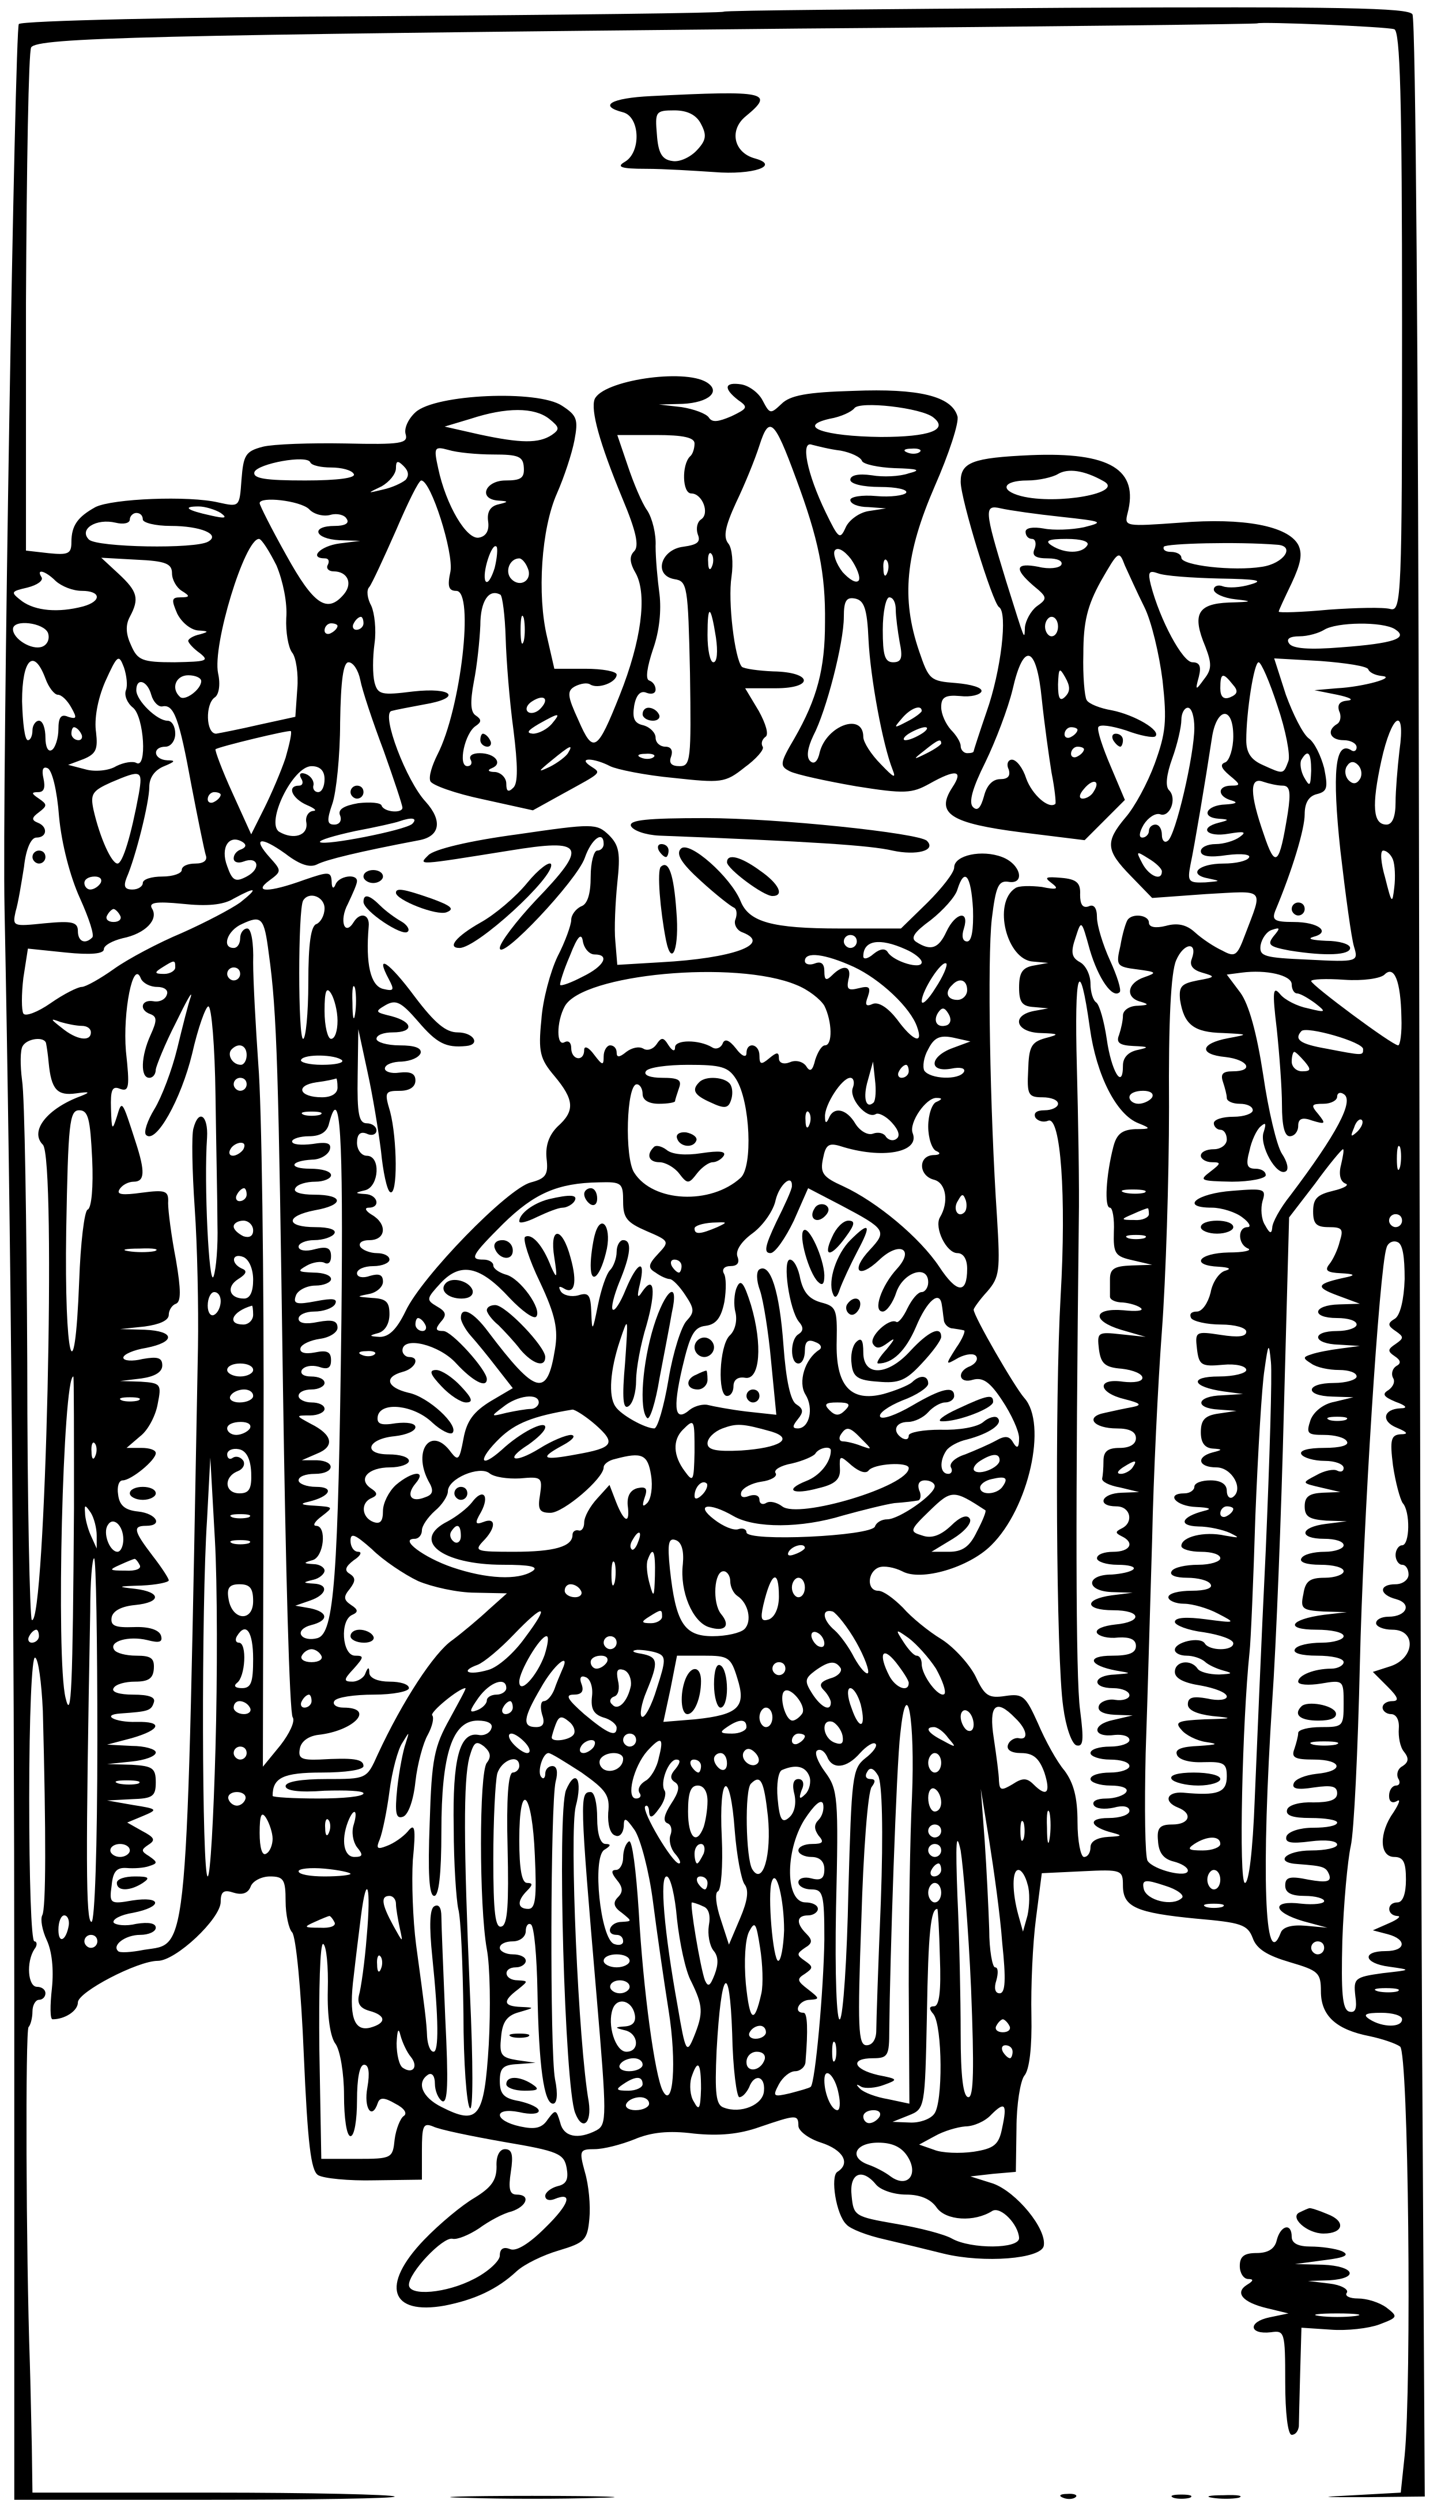<?xml version="1.0" standalone="no"?>
<!DOCTYPE svg PUBLIC "-//W3C//DTD SVG 20010904//EN"
 "http://www.w3.org/TR/2001/REC-SVG-20010904/DTD/svg10.dtd">
<svg version="1.0" xmlns="http://www.w3.org/2000/svg"
 width="222pt" height="385pt" viewBox="0 0 222 385"
 preserveAspectRatio="xMidYMid meet">
<g transform="translate(0,385) scale(0.1,-0.1)"
fill="#000000" stroke="none">
<path d="M1115 3832 c-2 -2 -245 -5 -540 -7 -295 -1 -541 -7 -546 -12 -6 -6
-26 -1177 -22 -1363 10 -505 15 -1067 15 -1682 l0 -768 296 0 c162 0 293 2
290 5 -3 3 -130 6 -282 6 l-276 0 -1 72 c-1 40 -2 97 -3 127 -6 173 -7 513 -2
518 3 3 6 14 6 24 0 10 5 18 10 18 6 0 10 5 10 10 0 6 -6 10 -13 10 -14 0 -17
38 -4 58 5 6 4 12 0 12 -5 0 -8 99 -8 220 0 128 4 219 9 217 5 -1 10 -38 12
-82 5 -190 5 -305 -1 -315 -3 -6 0 -23 7 -38 8 -17 11 -45 8 -74 -3 -27 -3
-48 1 -48 19 0 39 13 39 26 0 16 92 64 123 64 28 0 97 65 97 91 0 16 5 19 20
14 13 -4 22 -1 26 9 3 9 17 16 30 16 21 0 24 -5 24 -38 0 -21 5 -43 10 -48 6
-6 14 -90 18 -188 6 -138 11 -179 22 -186 8 -5 47 -9 87 -8 l73 1 0 44 c0 39
2 44 17 38 10 -5 59 -15 110 -24 83 -14 92 -18 96 -40 3 -17 0 -25 -14 -28
-11 -3 -19 -10 -19 -15 0 -6 6 -8 14 -5 29 12 24 -7 -14 -44 -25 -25 -45 -37
-54 -33 -10 4 -16 1 -16 -10 0 -8 -18 -25 -40 -36 -42 -22 -100 -27 -100 -9 0
19 52 74 67 71 7 -2 26 6 41 16 15 11 37 23 50 26 24 8 30 26 8 26 -11 0 -13
9 -9 35 4 26 2 35 -9 35 -8 0 -14 -10 -13 -27 0 -21 -8 -32 -34 -48 -19 -11
-54 -40 -78 -65 -67 -70 -52 -116 32 -101 46 9 81 25 111 53 12 11 41 25 65
32 40 12 44 16 47 49 2 20 -1 52 -7 72 -9 33 -8 35 15 35 14 0 41 7 61 15 26
11 53 14 92 9 39 -4 70 -1 101 10 56 19 60 20 60 2 0 -8 16 -20 35 -26 34 -11
46 -32 25 -45 -11 -7 -2 -66 14 -81 6 -7 32 -17 59 -23 26 -6 67 -16 91 -22
62 -15 150 -8 154 12 5 26 -42 83 -78 96 l-35 11 35 4 35 3 1 67 c0 37 6 73
12 81 8 9 12 44 11 93 -1 44 2 111 7 149 l9 70 63 3 c60 3 62 2 62 -22 0 -33
20 -42 113 -51 69 -6 79 -9 87 -30 6 -17 23 -27 57 -37 44 -13 48 -16 48 -45
0 -38 24 -59 75 -69 19 -4 40 -11 47 -16 13 -10 18 -521 7 -630 l-6 -57 -72
-4 c-57 -3 -54 -3 19 -3 l90 1 -4 685 c-2 377 -4 1234 -5 1905 -1 671 -5 1226
-10 1233 -6 10 -110 12 -533 10 -288 -2 -526 -4 -528 -6z m1033 -27 c9 -3 12
-103 12 -451 0 -425 -1 -446 -18 -442 -10 3 -53 2 -95 -1 -42 -4 -77 -5 -77
-3 0 2 9 21 20 44 14 30 17 45 10 59 -16 29 -84 42 -182 34 -84 -6 -86 -6 -81
14 18 68 -27 95 -149 90 -90 -4 -108 -11 -108 -41 0 -27 49 -186 59 -193 14
-8 3 -99 -19 -161 -11 -32 -20 -60 -20 -61 0 -2 -4 -3 -10 -3 -5 0 -10 5 -10
11 0 6 -7 17 -15 25 -8 9 -15 24 -15 35 0 15 6 19 29 17 17 -2 31 2 33 7 2 6
-16 11 -39 13 -40 3 -42 5 -57 49 -28 82 -21 150 24 254 22 50 38 99 35 108
-9 31 -60 43 -160 39 -72 -2 -98 -7 -111 -20 -17 -16 -18 -16 -29 5 -6 12 -21
23 -33 25 -26 4 -28 -6 -5 -24 16 -11 15 -13 -10 -25 -21 -9 -30 -10 -35 -2
-4 6 -23 13 -42 16 l-35 4 37 1 c40 2 59 19 37 33 -35 22 -161 3 -173 -26 -6
-17 7 -66 43 -153 21 -50 26 -73 18 -81 -8 -8 -7 -18 3 -35 17 -33 8 -103 -25
-186 -35 -88 -41 -92 -64 -39 -17 37 -18 45 -5 52 8 4 18 6 23 3 12 -8 41 3
41 15 0 5 -22 9 -48 9 l-48 0 -11 48 c-16 66 -9 168 15 222 11 25 23 61 27 82
6 32 4 38 -19 53 -37 25 -196 18 -226 -10 -11 -10 -18 -25 -15 -34 4 -14 -8
-16 -93 -14 -54 1 -111 -1 -127 -5 -27 -7 -30 -13 -33 -51 -3 -42 -3 -42 -35
-35 -46 11 -164 6 -190 -7 -27 -15 -37 -28 -37 -54 0 -18 -5 -20 -35 -17 l-35
4 0 382 c1 210 4 387 8 393 9 15 178 19 1182 29 388 3 706 7 707 8 4 3 199 -5
211 -9z m-710 -598 c24 -19 -6 -30 -81 -30 -87 1 -131 16 -79 28 18 3 34 11
38 16 7 12 104 1 122 -14z m-592 -2 c16 -13 17 -16 4 -25 -20 -13 -47 -13
-112 1 l-53 12 40 12 c55 18 98 18 121 0z m380 -91 c35 -94 46 -147 45 -223 0
-71 -12 -117 -47 -178 -23 -39 -23 -43 -7 -51 10 -5 56 -15 102 -23 75 -12 86
-11 113 4 41 23 53 21 35 -6 -26 -40 -3 -55 107 -69 l97 -12 31 31 31 31 -22
52 c-12 28 -21 55 -19 60 2 5 21 2 43 -5 21 -8 42 -12 45 -9 9 9 -32 33 -67
40 -18 3 -36 10 -39 16 -3 5 -6 37 -5 71 0 49 6 74 27 112 27 47 28 48 37 24
6 -13 19 -42 30 -64 11 -22 23 -73 28 -113 7 -63 5 -81 -12 -128 -11 -30 -31
-67 -45 -83 -32 -38 -30 -51 8 -90 l33 -34 83 6 c93 5 88 11 60 -63 -12 -32
-15 -35 -35 -24 -13 6 -31 18 -42 28 -13 12 -27 15 -45 10 -16 -4 -26 -2 -26
5 0 12 -26 15 -33 4 -3 -5 -8 -22 -11 -40 -7 -30 -6 -32 26 -36 30 -4 31 -5
11 -12 -27 -9 -30 -32 -5 -38 13 -4 11 -5 -5 -6 -13 0 -23 -7 -23 -15 0 -8 -3
-21 -6 -30 -5 -12 1 -16 22 -17 24 -1 25 -2 7 -6 -15 -3 -23 -12 -23 -24 0
-39 -18 -9 -25 41 -4 27 -11 52 -16 56 -5 3 -9 16 -9 29 0 13 -7 28 -16 33
-13 7 -15 15 -7 38 9 28 9 28 22 -19 13 -44 35 -76 46 -65 3 3 -4 25 -15 49
-11 24 -20 54 -20 66 0 15 -5 21 -13 17 -9 -3 -13 3 -13 18 1 18 -5 24 -29 26
-24 2 -27 1 -15 -8 12 -9 9 -11 -15 -6 -17 2 -36 2 -41 -2 -35 -23 -13 -111
28 -113 l23 -2 -22 -4 c-18 -3 -23 -11 -23 -34 0 -23 5 -29 23 -30 l22 -2 -22
-4 c-36 -7 -28 -33 10 -34 29 -1 30 -2 7 -8 -21 -6 -25 -13 -26 -49 -2 -38 0
-42 22 -42 13 0 24 -4 24 -10 0 -5 -9 -10 -21 -10 -12 0 -17 -4 -14 -11 4 -6
13 -8 20 -5 19 7 28 -115 19 -270 -9 -158 -7 -559 4 -633 4 -31 13 -56 20 -59
11 -3 12 7 6 54 -7 50 -7 319 -2 754 1 52 -1 159 -3 237 -4 149 4 174 20 60
10 -73 41 -134 75 -147 20 -8 19 -9 -5 -9 -21 -1 -29 -8 -34 -28 -11 -43 -14
-93 -5 -93 4 0 7 -17 6 -37 -1 -34 2 -38 29 -44 l30 -7 -32 -1 c-26 -1 -33 -5
-33 -21 0 -11 0 -23 0 -27 0 -5 9 -9 20 -9 11 -1 24 -5 28 -9 4 -4 -8 -5 -27
-3 -47 4 -50 -16 -4 -30 l38 -11 -38 4 c-36 4 -37 3 -34 -23 3 -22 9 -28 35
-30 18 -2 32 -8 32 -14 0 -6 -13 -8 -30 -6 -41 6 -39 -17 3 -27 24 -6 27 -9
12 -12 -11 -2 -30 -6 -43 -9 -31 -6 -18 -24 19 -24 19 0 29 -5 29 -15 0 -9 -9
-15 -25 -15 -18 0 -25 -5 -25 -20 0 -11 -1 -23 -2 -27 -1 -5 11 -11 28 -14
l29 -7 -27 -1 c-32 -1 -39 -21 -8 -21 22 0 27 -25 8 -34 -10 -5 -10 -7 0 -12
21 -10 13 -24 -13 -24 -14 0 -25 -4 -25 -10 0 -5 14 -10 32 -10 17 0 28 -3 24
-7 -4 -4 -19 -7 -33 -8 -40 0 -41 -25 -1 -27 l33 -1 -32 -4 c-44 -6 -42 -23 2
-23 44 0 46 -18 3 -22 -18 -2 -31 -7 -28 -13 3 -5 17 -9 33 -7 18 1 27 -3 27
-13 0 -11 -11 -15 -37 -15 -40 0 -36 -15 7 -23 24 -4 24 -4 -2 -6 -35 -1 -37
-21 -3 -21 14 0 25 -5 25 -11 0 -5 -10 -9 -22 -7 -11 2 -23 -3 -25 -9 -3 -8 6
-13 24 -14 l28 -1 -30 -7 c-34 -7 -32 -28 3 -23 12 1 22 -2 22 -8 0 -5 -13
-10 -30 -10 -16 0 -30 -4 -30 -10 0 -5 14 -10 30 -10 17 0 30 -4 30 -10 0 -5
-13 -10 -30 -10 -16 0 -30 -4 -30 -10 0 -5 14 -10 31 -10 17 0 28 -4 24 -10
-3 -5 -17 -10 -31 -10 -14 0 -22 -4 -19 -10 3 -6 17 -7 31 -4 14 4 24 2 24 -5
0 -6 -14 -11 -32 -11 -34 0 -29 -14 7 -23 15 -4 13 -5 -7 -6 -18 -1 -28 -7
-28 -16 0 -8 -4 -15 -10 -15 -5 0 -10 24 -10 54 0 38 -6 60 -20 79 -12 14 -30
47 -41 73 -19 42 -23 46 -50 42 -26 -4 -32 0 -46 30 -9 18 -32 44 -52 57 -20
12 -47 34 -60 49 -14 14 -30 26 -38 26 -18 0 -17 29 1 36 8 3 24 0 36 -6 29
-16 103 6 137 40 58 57 87 187 51 227 -15 17 -78 126 -78 136 0 2 9 15 21 28
19 22 20 32 15 114 -11 164 -15 399 -8 460 6 49 10 59 25 57 27 -5 20 27 -9
38 -31 12 -74 3 -74 -16 0 -8 -19 -32 -41 -54 l-41 -40 -94 0 c-105 0 -140 10
-153 42 -15 37 -79 94 -92 81 -8 -8 0 -22 31 -50 23 -21 46 -39 51 -41 4 -2 5
-10 2 -18 -3 -7 2 -17 11 -20 46 -18 -15 -40 -126 -46 l-67 -4 -3 36 c-2 19 0
60 3 90 5 46 3 58 -13 74 -19 18 -24 18 -141 1 -75 -10 -128 -23 -137 -32 -16
-16 -19 -16 125 7 116 19 122 8 40 -77 -30 -32 -55 -65 -55 -73 0 -22 119 104
131 139 10 29 29 43 29 21 0 -5 -4 -10 -10 -10 -5 0 -10 -18 -10 -40 0 -27 -5
-43 -15 -46 -8 -4 -15 -13 -15 -21 0 -7 -9 -33 -21 -56 -11 -23 -23 -67 -25
-98 -5 -49 -2 -60 20 -86 31 -37 32 -54 5 -78 -13 -13 -19 -29 -17 -49 3 -25
-1 -31 -24 -37 -36 -9 -168 -145 -193 -198 -14 -29 -26 -40 -40 -40 -17 1 -17
2 -2 6 10 3 17 14 17 29 0 19 -5 24 -27 25 -24 2 -25 2 -5 6 12 2 22 11 22 19
0 11 -6 13 -20 9 -11 -4 -20 -2 -20 4 0 6 11 11 25 11 14 0 25 5 25 10 0 6 -9
10 -19 10 -11 0 -23 5 -26 10 -3 6 3 10 14 10 26 0 28 25 4 39 -10 6 -12 11
-5 11 19 0 14 20 -5 21 -17 1 -17 2 0 6 21 6 24 53 2 53 -8 0 -15 9 -15 20 0
13 5 18 15 14 8 -4 15 -1 15 5 0 6 -7 11 -15 11 -12 0 -15 14 -14 73 l1 72 14
-65 c8 -36 17 -91 21 -123 3 -31 9 -60 14 -63 12 -7 11 82 0 124 -9 30 -8 32
15 32 15 0 24 6 24 16 0 11 -8 14 -25 12 -13 -2 -23 2 -22 7 1 6 13 10 26 10
14 1 26 6 29 13 2 8 -9 12 -32 12 -20 0 -36 5 -36 10 0 6 11 10 25 10 33 0 32
16 -2 25 -25 6 -26 7 -9 17 16 9 24 5 50 -25 29 -34 43 -41 74 -38 23 2 12 21
-13 21 -18 0 -35 14 -66 55 -40 54 -62 68 -40 27 9 -17 8 -19 -9 -15 -19 5
-27 38 -22 96 2 19 -13 23 -23 7 -14 -23 -23 2 -9 28 7 15 14 30 14 35 0 12
-28 8 -33 -5 -3 -8 -6 -6 -6 4 -1 16 -4 16 -42 3 -55 -20 -80 -20 -54 -1 19
14 19 15 1 35 -28 31 -15 34 24 6 22 -17 38 -22 49 -16 14 7 62 19 157 37 32
6 36 30 10 59 -30 32 -69 135 -53 140 7 2 29 6 50 10 60 10 45 27 -17 20 -48
-6 -54 -5 -59 14 -3 12 -3 38 0 60 3 21 0 47 -5 58 -6 11 -8 24 -3 29 4 5 22
44 41 87 18 42 35 77 39 77 15 0 50 -111 45 -140 -5 -23 -3 -30 9 -30 28 0 7
-182 -29 -252 -8 -16 -14 -34 -11 -41 2 -6 38 -19 81 -28 l77 -17 47 26 c60
33 59 31 42 42 -21 14 5 13 30 0 10 -5 54 -14 97 -18 74 -8 80 -8 110 16 18
13 31 28 28 32 -3 5 -1 11 4 15 6 3 1 20 -10 40 l-21 35 47 0 c60 0 57 25 -4
26 -23 1 -44 4 -48 7 -11 12 -22 101 -16 139 3 21 1 44 -5 51 -8 10 -5 26 12
63 13 27 29 66 36 88 15 47 23 40 56 -50z m-156 53 c0 -8 -3 -17 -7 -20 -13
-13 -12 -57 2 -57 17 0 29 -31 15 -40 -6 -4 -8 -14 -5 -23 5 -12 -1 -16 -22
-19 -35 -4 -47 -44 -14 -50 20 -3 21 -10 24 -145 2 -134 1 -143 -16 -143 -13
0 -17 5 -13 15 3 9 0 15 -9 15 -8 0 -15 6 -15 14 0 7 -8 16 -19 19 -14 3 -17
11 -14 30 3 17 10 24 19 20 8 -3 14 -1 14 5 0 6 -4 12 -10 14 -6 2 -3 21 6 48
10 28 13 60 10 85 -3 22 -6 55 -6 74 1 18 -5 43 -13 55 -8 11 -21 42 -30 69
l-16 47 60 0 c42 0 59 -4 59 -13z m225 -11 c16 -3 31 -10 33 -16 2 -5 25 -10
50 -11 37 -1 42 -3 22 -8 -14 -5 -40 -6 -57 -3 -21 3 -33 0 -33 -7 0 -6 18
-11 46 -11 25 0 43 -4 40 -9 -3 -4 -24 -7 -46 -5 -22 2 -40 -1 -40 -6 0 -6 12
-11 28 -11 l27 -2 -26 -4 c-15 -2 -31 -14 -36 -25 -9 -20 -11 -18 -31 23 -29
60 -39 111 -21 104 8 -2 27 -7 44 -9z m-535 -6 c39 0 46 -3 47 -20 1 -16 -4
-20 -28 -20 -32 0 -43 -29 -11 -31 16 -1 16 -2 -1 -6 -12 -3 -17 -12 -15 -26
2 -14 -3 -23 -14 -25 -19 -4 -51 50 -63 107 -7 32 -6 34 16 28 13 -4 44 -7 69
-7z m657 4 c-3 -3 -12 -4 -19 -1 -8 3 -5 6 6 6 11 1 17 -2 13 -5z m-907 -24
c16 0 32 -4 35 -10 4 -6 -24 -10 -75 -10 -61 0 -81 3 -78 13 5 13 81 27 86 15
2 -5 17 -8 32 -8z m115 -19 c-6 -5 -21 -12 -35 -15 -25 -6 -25 -6 -2 5 12 7
22 19 22 28 0 12 3 12 12 3 8 -8 8 -15 3 -21z m1075 -2 c34 -18 -72 -37 -127
-23 -34 9 -28 24 10 24 17 0 39 5 47 10 15 9 40 6 70 -11z m-1224 -43 c7 -8
22 -12 33 -9 10 3 22 0 25 -6 5 -7 -3 -11 -18 -11 -38 0 -32 -20 7 -22 l32 -1
-32 -4 c-30 -4 -48 -23 -22 -23 5 0 7 -4 4 -10 -3 -5 1 -10 9 -10 21 0 30 -18
16 -35 -26 -31 -47 -16 -89 60 -23 41 -41 77 -41 80 0 11 62 4 76 -9z m-136
-6 c11 -8 7 -9 -15 -4 -37 8 -45 14 -19 14 10 0 26 -5 34 -10z m1295 -6 c64
-7 67 -8 35 -16 -19 -4 -47 -5 -62 -2 -17 3 -28 1 -28 -5 0 -6 4 -11 10 -11 5
0 7 -7 4 -15 -5 -11 1 -15 21 -15 14 0 23 -4 20 -10 -3 -5 -19 -7 -35 -3 -36
7 -38 -3 -8 -29 22 -18 22 -20 5 -32 -9 -7 -17 -22 -18 -32 -1 -21 1 -24 -29
71 -34 111 -34 118 -8 112 13 -3 55 -9 93 -13z m-1415 -4 c0 -5 19 -10 43 -10
46 0 77 -13 58 -24 -19 -12 -172 -9 -184 3 -16 16 11 33 41 26 12 -3 22 -1 22
5 0 5 5 10 10 10 6 0 10 -4 10 -10z m206 -71 c10 -24 17 -58 15 -81 -1 -21 3
-45 9 -53 6 -7 10 -33 8 -56 l-3 -43 -55 -12 c-30 -7 -61 -13 -67 -14 -16 0
-17 46 -2 56 6 4 9 19 5 37 -9 43 41 207 63 207 4 0 16 -19 27 -41z m1249 31
c-8 -13 -35 -13 -55 0 -11 7 -5 10 23 10 23 0 36 -4 32 -10z m293 1 c28 -2 10
-29 -24 -34 -44 -7 -124 2 -124 14 0 5 -7 9 -16 9 -8 0 -13 3 -11 8 4 5 113 8
175 3z m-1206 -36 c-5 -16 -11 -25 -14 -20 -6 11 10 61 17 53 2 -2 1 -17 -3
-33z m561 -19 c-4 -5 -14 1 -25 13 -10 13 -15 28 -12 33 4 6 14 1 25 -13 9
-13 15 -28 12 -33z m-226 22 c-3 -8 -6 -5 -6 6 -1 11 2 17 5 13 3 -3 4 -12 1
-19z m-832 -11 c0 -10 7 -22 15 -27 13 -8 13 -10 -2 -10 -14 0 -14 -4 -5 -25
7 -14 21 -25 32 -26 17 -1 17 -2 3 -6 -10 -2 -18 -7 -18 -10 0 -3 8 -12 18
-19 15 -12 10 -13 -39 -14 -50 0 -57 3 -67 26 -8 17 -9 31 -2 44 15 28 12 39
-17 66 l-27 25 54 -3 c45 -2 55 -6 55 -21z m548 8 c8 -18 -11 -31 -25 -17 -11
11 -3 32 12 32 4 0 10 -7 13 -15z m554 -7 c-3 -8 -6 -5 -6 6 -1 11 2 17 5 13
3 -3 4 -12 1 -19z m-1281 -13 c9 -8 26 -15 40 -15 30 0 31 -16 2 -24 -38 -10
-73 -7 -94 8 -18 14 -18 15 8 21 16 4 25 11 22 16 -9 14 6 10 22 -6z m1792 4
c59 -1 70 -3 49 -9 -16 -5 -35 -6 -43 -3 -8 3 -14 0 -14 -5 0 -6 15 -13 33
-15 28 -3 27 -4 -10 -5 -48 -2 -57 -18 -36 -68 10 -26 10 -35 -2 -50 -13 -18
-14 -18 -8 4 4 16 1 22 -10 22 -15 0 -50 65 -64 119 -5 20 -3 23 11 18 10 -4
52 -7 94 -8z m-1099 -91 c1 -35 6 -98 12 -142 7 -56 7 -82 0 -89 -8 -8 -11 -6
-11 6 0 9 -8 17 -17 18 -11 0 -13 3 -5 6 17 7 5 23 -19 23 -11 0 -17 -4 -14
-10 3 -5 1 -10 -5 -10 -15 0 -4 51 13 62 9 6 9 10 0 16 -8 5 -9 20 -3 52 5 25
9 64 10 87 0 37 13 57 31 47 3 -2 7 -32 8 -66z m559 -3 c3 -60 22 -162 37
-200 6 -15 2 -13 -18 8 -15 15 -27 34 -27 42 0 38 -56 18 -67 -23 -3 -15 -9
-20 -15 -14 -6 6 -4 20 5 39 20 38 47 143 47 183 0 25 4 31 18 28 13 -3 18
-15 20 -63z m42 46 c0 -10 3 -33 6 -50 5 -24 3 -31 -10 -31 -13 0 -16 11 -16
50 0 28 5 50 10 50 6 0 10 -8 10 -19z m-573 -48 c-3 -10 -5 -2 -5 17 0 19 2
27 5 18 2 -10 2 -26 0 -35z m296 5 c3 -21 2 -38 -4 -38 -5 0 -9 19 -9 42 0 49
5 47 13 -4z m-543 22 c0 -5 -5 -10 -11 -10 -5 0 -7 5 -4 10 3 6 8 10 11 10 2
0 4 -4 4 -10z m1070 -5 c0 -8 -4 -15 -10 -15 -5 0 -10 7 -10 15 0 8 5 15 10
15 6 0 10 -7 10 -15z m-1556 -10 c3 -9 -1 -18 -9 -21 -16 -6 -45 12 -45 27 0
16 48 10 54 -6z m446 11 c0 -3 -4 -8 -10 -11 -5 -3 -10 -1 -10 4 0 6 5 11 10
11 6 0 10 -2 10 -4z m1629 -5 c22 -14 -2 -22 -83 -28 -49 -4 -75 -2 -80 6 -5
7 1 11 16 11 13 0 30 5 38 10 19 12 90 13 109 1z m-1955 -94 c-3 -8 2 -20 11
-27 17 -14 22 -95 5 -85 -5 3 -19 1 -31 -5 -11 -7 -33 -9 -47 -5 l-27 7 24 9
c19 8 22 15 19 41 -3 20 2 50 14 78 19 42 21 43 29 22 4 -12 6 -28 3 -35z
m1411 -14 c4 -38 11 -88 15 -113 5 -25 7 -46 6 -48 -10 -9 -36 14 -45 39 -5
16 -15 29 -22 29 -6 0 -9 -7 -5 -15 3 -10 -1 -15 -13 -15 -12 0 -21 -10 -25
-26 -5 -18 -10 -24 -17 -17 -7 7 -1 29 19 69 16 33 35 83 42 112 17 75 37 68
45 -15z m503 46 c2 -5 11 -9 20 -10 26 -2 -28 -17 -68 -19 l-35 -3 35 -7 c19
-4 27 -8 16 -9 -12 -1 -16 -6 -13 -16 4 -8 2 -17 -3 -20 -17 -10 -11 -25 10
-25 11 0 20 -5 20 -11 0 -5 -4 -8 -9 -4 -24 14 -29 -34 -16 -155 8 -69 17
-135 21 -148 7 -23 6 -24 -70 -20 -69 3 -76 5 -74 22 2 11 10 22 18 24 12 4
13 3 2 -10 -10 -13 -7 -16 25 -22 56 -9 93 -7 93 4 0 6 -17 11 -37 11 -21 1
-30 3 -20 6 28 7 9 23 -30 23 -30 0 -34 3 -28 18 26 62 45 125 45 148 0 17 6
28 19 31 16 4 17 10 11 40 -5 19 -15 40 -24 46 -9 7 -24 37 -35 67 l-18 56 71
-4 c39 -3 73 -8 74 -13z m-2038 -14 c5 -14 14 -25 19 -25 6 0 15 -9 21 -20 9
-16 8 -18 -5 -14 -11 5 -15 -1 -15 -19 0 -14 -5 -29 -10 -32 -6 -4 -10 5 -10
19 0 14 -4 26 -10 26 -5 0 -10 -7 -10 -15 0 -8 -3 -15 -7 -15 -5 0 -8 27 -9
60 0 65 18 83 36 35z m485 -2 c3 -16 19 -64 36 -109 16 -45 29 -84 29 -88 0
-9 -28 -7 -32 3 -1 5 -18 6 -36 4 -23 -4 -32 -10 -28 -19 3 -8 -1 -14 -9 -14
-11 0 -12 6 -3 32 6 17 12 74 12 125 1 66 5 93 13 93 7 0 15 -12 18 -27z
m1413 -40 c13 -38 20 -76 17 -85 -8 -21 -7 -21 -40 -6 -18 8 -25 19 -25 38 0
44 12 120 19 120 4 0 17 -30 29 -67z m-327 14 c-8 -8 -11 -3 -11 19 1 25 2 27
11 11 8 -14 8 -22 0 -30z m-1331 24 c0 -13 -26 -32 -33 -24 -14 13 -6 33 13
33 11 0 20 -4 20 -9z m1589 -5 c9 -10 8 -15 -4 -20 -10 -4 -15 1 -15 14 0 24
4 25 19 6z m-1666 -16 c3 -11 11 -19 17 -18 18 4 26 -18 45 -122 10 -52 20
-101 22 -107 3 -8 -3 -13 -16 -13 -12 0 -21 -4 -21 -10 0 -5 -13 -10 -30 -10
-16 0 -30 -4 -30 -10 0 -5 -7 -10 -16 -10 -12 0 -14 5 -9 18 14 32 35 116 35
140 0 14 8 26 23 32 17 7 18 9 5 9 -22 1 -24 21 -3 21 8 0 15 9 15 20 0 11 -5
20 -12 20 -16 0 -48 31 -48 47 0 20 17 15 23 -7z m599 -22 c-6 -6 -15 -8 -19
-4 -4 4 -1 11 7 16 19 12 27 3 12 -12z m588 -3 c0 -2 -10 -10 -22 -16 -21 -11
-22 -11 -9 4 13 16 31 23 31 12z m420 -26 c0 -41 -29 -167 -41 -174 -5 -4 -9
1 -9 9 0 9 -4 16 -10 16 -5 0 -10 -4 -10 -10 0 -5 -5 -10 -10 -10 -6 0 -5 8 2
20 7 11 18 18 25 16 15 -6 27 24 14 37 -6 6 -4 24 5 49 8 22 14 49 14 59 0 11
5 19 10 19 6 0 10 -14 10 -31z m-990 6 c-7 -8 -20 -15 -29 -15 -11 1 -8 5 9
15 32 18 35 18 20 0z m1050 -19 c0 -19 -6 -37 -12 -40 -9 -3 -7 -9 6 -20 17
-14 18 -16 3 -16 -22 0 -22 -17 1 -23 10 -3 6 -5 -10 -6 -30 -1 -39 -20 -10
-22 16 -1 16 -2 0 -6 -32 -8 -19 -23 15 -17 24 4 28 3 17 -5 -8 -6 -25 -11
-37 -11 -13 0 -23 -5 -23 -11 0 -8 14 -10 40 -6 23 3 38 1 34 -4 -3 -5 -20 -9
-39 -9 -39 0 -56 -17 -23 -23 19 -4 19 -4 -5 -6 -26 -1 -28 1 -23 27 6 28 23
129 33 195 7 48 33 51 33 3z m256 -22 c-3 -26 -6 -62 -6 -80 0 -22 -5 -34 -14
-34 -21 0 -23 29 -8 98 16 73 38 86 28 16z m-2031 26 c3 -5 1 -10 -4 -10 -6 0
-11 5 -11 10 0 6 2 10 4 10 3 0 8 -4 11 -10z m315 -37 c-7 -21 -22 -56 -33
-78 l-20 -40 -29 64 c-16 35 -27 65 -26 67 5 4 113 30 116 28 2 -2 -2 -20 -8
-41z m980 37 c-8 -5 -19 -10 -25 -10 -5 0 -3 5 5 10 8 5 20 10 25 10 6 0 3 -5
-5 -10z m240 6 c0 -3 -4 -8 -10 -11 -5 -3 -10 -1 -10 4 0 6 5 11 10 11 6 0 10
-2 10 -4z m-210 -21 c0 -2 -10 -9 -22 -15 -22 -11 -22 -10 -4 4 21 17 26 19
26 11z m-575 -15 c-3 -5 -16 -15 -28 -21 -19 -9 -19 -8 3 10 28 23 34 26 25
11z m795 6 c0 -3 -4 -8 -10 -11 -5 -3 -10 -1 -10 4 0 6 5 11 10 11 6 0 10 -2
10 -4z m-663 -12 c-3 -3 -12 -4 -19 -1 -8 3 -5 6 6 6 11 1 17 -2 13 -5z m1013
-21 c-1 -24 -2 -26 -11 -10 -5 9 -7 22 -4 27 10 17 15 11 15 -17z m75 -13 c-5
-8 -11 -8 -17 -2 -6 6 -7 16 -3 22 5 8 11 8 17 2 6 -6 7 -16 3 -22z m-2004
-58 c4 -42 17 -92 32 -125 14 -31 23 -58 19 -61 -11 -11 -22 -6 -22 10 0 14
-9 16 -51 12 -49 -5 -50 -5 -45 18 4 13 9 44 13 69 3 28 11 45 19 45 17 0 18
17 2 23 -10 4 -9 8 2 16 13 10 13 12 0 21 -12 8 -12 10 -1 10 9 0 11 7 8 21
-3 13 -1 19 6 16 7 -2 15 -34 18 -75z m409 58 c0 -11 -4 -20 -10 -20 -5 0 -9
5 -7 11 1 6 -4 14 -12 17 -8 3 -11 0 -7 -7 4 -6 2 -11 -3 -11 -20 0 -11 -20
12 -30 12 -5 16 -9 9 -9 -7 -1 -12 -9 -10 -18 3 -20 -20 -27 -42 -14 -21 14
21 101 50 101 13 0 20 -7 20 -20z m-286 -22 c-12 -65 -25 -108 -33 -108 -9 0
-27 39 -37 83 -5 24 -2 29 27 42 47 20 49 19 43 -17z m1471 3 c-3 -6 -11 -11
-17 -11 -6 0 -6 6 2 15 14 17 26 13 15 -4z m291 9 c11 0 13 -9 8 -42 -13 -81
-19 -87 -37 -33 -22 63 -22 89 -1 81 9 -3 22 -6 30 -6z m-1636 -14 c0 -3 -4
-8 -10 -11 -5 -3 -10 -1 -10 4 0 6 5 11 10 11 6 0 10 -2 10 -4z m295 -45 c-12
-10 -135 -34 -142 -28 -2 3 22 10 54 17 32 6 63 13 68 15 20 7 29 5 20 -4z
m-263 -39 c-7 -2 -12 -8 -12 -14 0 -6 7 -8 15 -5 23 9 28 -11 5 -23 -17 -9
-22 -7 -30 16 -11 29 3 50 24 37 6 -4 5 -8 -2 -11z m1418 -34 c0 -16 -20 -7
-30 12 -10 19 -10 20 9 8 12 -7 21 -16 21 -20z m356 18 c3 -8 4 -27 2 -43 -3
-26 -4 -25 -14 15 -7 24 -8 42 -3 42 5 0 12 -6 15 -14z m-1991 -36 c-3 -5 -10
-10 -16 -10 -5 0 -9 5 -9 10 0 6 7 10 16 10 8 0 12 -4 9 -10z m1344 -40 c1
-32 -2 -50 -9 -50 -7 0 -9 8 -5 20 9 29 -13 25 -27 -5 -12 -26 -24 -30 -46
-16 -10 6 -4 15 22 34 19 15 38 36 41 47 11 35 21 22 24 -30z m-1129 10 c-14
-10 -54 -31 -90 -47 -36 -15 -83 -40 -104 -55 -21 -15 -44 -28 -50 -28 -6 0
-28 -11 -48 -25 -20 -14 -39 -21 -42 -16 -3 5 -3 30 0 55 l7 45 58 -6 c39 -4
59 -2 59 5 0 6 13 13 29 17 35 7 56 29 45 46 -5 9 6 11 47 7 37 -4 63 -2 79 8
35 19 39 17 10 -6z m130 -9 c0 -11 -6 -21 -12 -24 -9 -2 -13 -30 -13 -90 0
-48 -4 -87 -8 -87 -8 0 -8 199 0 213 9 15 33 6 33 -12z m-315 -11 c3 -5 -1
-10 -10 -10 -9 0 -13 5 -10 10 3 6 8 10 10 10 2 0 7 -4 10 -10z m229 -58 c13
-92 15 -182 22 -672 4 -272 10 -500 15 -505 4 -6 -5 -25 -19 -43 l-27 -33 1
488 c1 268 -3 535 -8 593 -4 58 -8 129 -8 158 1 30 -3 52 -9 52 -6 0 -11 -7
-11 -15 0 -8 -4 -15 -10 -15 -19 0 -10 27 13 37 30 14 34 10 41 -45z m502 -2
c24 0 15 -18 -18 -34 -17 -9 -33 -15 -35 -13 -1 2 5 22 15 45 12 31 18 36 20
22 2 -11 10 -20 18 -20z m404 20 c0 -5 -4 -10 -10 -10 -5 0 -10 5 -10 10 0 6
5 10 10 10 6 0 10 -4 10 -10z m75 -12 c14 -6 25 -15 25 -20 0 -12 -43 1 -52
15 -4 7 -12 6 -22 -2 -9 -8 -16 -9 -16 -4 0 25 25 29 65 11z m441 -15 c-4 -10
2 -17 16 -21 21 -6 21 -7 -7 -12 -25 -5 -29 -9 -27 -30 6 -38 21 -50 66 -51
40 -2 40 -2 8 -8 -43 -8 -46 -25 -4 -29 35 -4 45 -22 11 -22 -15 0 -19 -4 -15
-16 3 -9 6 -20 6 -25 0 -5 9 -9 20 -9 11 0 20 -4 20 -10 0 -5 -13 -10 -30 -10
-16 0 -30 -4 -30 -10 0 -5 5 -10 10 -10 6 0 10 -7 10 -15 0 -8 -9 -15 -20 -15
-11 0 -20 -4 -20 -10 0 -5 8 -10 17 -10 15 0 14 -2 -3 -15 -17 -13 -15 -14 34
-15 28 0 52 5 52 10 0 6 -7 10 -16 10 -13 0 -15 6 -9 28 3 15 11 32 17 37 8 7
9 5 5 -8 -8 -20 20 -70 34 -61 5 3 2 15 -6 27 -8 12 -21 67 -29 122 -10 65
-22 108 -35 126 l-21 28 23 3 c38 5 77 -4 77 -18 0 -8 4 -14 8 -14 5 0 17 -7
28 -15 18 -14 17 -15 -11 -8 -16 3 -36 13 -43 22 -11 13 -12 4 -5 -54 4 -38 8
-91 8 -117 0 -32 4 -48 12 -48 7 0 13 7 13 16 0 11 6 14 22 8 20 -6 21 -5 9
10 -12 14 -11 16 8 16 11 0 21 5 21 11 0 5 4 8 10 4 17 -10 -11 -62 -82 -156
-16 -20 -28 -42 -28 -50 -1 -10 -4 -9 -11 4 -6 9 -7 26 -4 37 6 19 3 20 -46
16 -56 -4 -82 -26 -32 -26 15 0 37 -7 47 -15 11 -8 14 -15 8 -15 -16 0 -15
-27 1 -33 6 -3 -7 -6 -30 -6 -47 -1 -60 -20 -15 -22 15 -1 20 -3 10 -6 -9 -2
-20 -17 -23 -34 -4 -16 -13 -29 -21 -29 -9 0 -12 -4 -9 -10 3 -5 24 -10 46
-10 22 0 39 -5 39 -11 0 -8 -13 -9 -39 -5 -39 6 -40 5 -37 -21 3 -26 7 -28 40
-25 20 2 36 -2 36 -8 0 -5 -19 -10 -42 -10 -47 0 -42 -16 7 -23 l30 -4 -32 -2
c-40 -1 -44 -20 -5 -22 l27 -2 -27 -4 c-22 -3 -28 -10 -28 -29 0 -16 6 -24 18
-25 16 -1 16 -2 0 -6 -26 -7 -22 -23 6 -23 24 0 43 -34 25 -46 -5 -3 -9 2 -9
10 0 10 -9 16 -25 16 -14 0 -25 -4 -25 -10 0 -5 -7 -10 -15 -10 -30 0 -14 -20
18 -21 21 -1 25 -3 12 -6 -35 -9 -41 -23 -9 -24 16 0 38 -5 49 -10 16 -8 15
-8 -8 -4 -32 7 -67 -2 -67 -16 0 -5 14 -9 30 -9 17 0 30 -4 30 -10 0 -5 -15
-10 -34 -10 -19 0 -38 -4 -41 -10 -4 -6 6 -10 24 -10 16 0 33 -4 36 -10 4 -6
-8 -10 -29 -10 -20 0 -36 -4 -36 -10 0 -5 11 -10 24 -10 13 0 37 -7 52 -15 29
-15 28 -15 -18 -9 -30 4 -48 3 -48 -4 0 -5 20 -13 45 -16 25 -4 45 -11 45 -17
0 -12 -37 -12 -44 0 -7 11 -46 2 -46 -10 0 -5 8 -9 18 -9 10 0 22 -4 28 -9 5
-5 18 -11 29 -14 15 -4 14 -5 -7 -6 -15 0 -30 4 -33 9 -10 15 -35 12 -35 -5 0
-10 14 -17 40 -21 22 -4 40 -11 40 -17 0 -5 -13 -7 -30 -3 -22 4 -30 2 -30 -9
0 -9 14 -15 38 -18 33 -3 32 -4 -12 -5 -41 -2 -47 -4 -36 -16 6 -8 24 -17 38
-19 20 -3 18 -4 -11 -6 -26 -1 -37 -5 -34 -13 2 -8 19 -13 41 -12 32 1 36 -2
36 -22 0 -25 -14 -30 -67 -25 -26 2 -31 -14 -8 -23 23 -9 18 -26 -9 -26 -19 0
-24 -5 -22 -25 1 -18 8 -28 24 -32 12 -3 22 -9 22 -14 0 -12 -53 1 -62 15 -4
6 -5 81 -3 166 3 85 7 234 10 330 2 96 9 240 15 320 6 80 11 235 11 345 -1
134 3 208 11 226 12 28 34 29 24 2z m-521 -12 c41 -19 88 -63 98 -93 10 -28
-7 -21 -31 12 -14 18 -28 27 -37 24 -11 -5 -13 -2 -8 11 5 15 2 17 -14 13 -16
-4 -19 -2 -16 13 6 21 -7 25 -25 7 -9 -9 -12 -8 -12 6 0 12 -5 16 -15 12 -8
-3 -15 -1 -15 4 0 15 31 11 75 -9z m-1045 -1 c0 -5 -8 -10 -17 -10 -15 0 -16
2 -3 10 19 12 20 12 20 0z m1171 -32 c-11 -18 -21 -27 -21 -20 0 16 31 64 38
58 2 -3 -5 -20 -17 -38z m-1071 22 c0 -5 -4 -10 -10 -10 -5 0 -10 5 -10 10 0
6 5 10 10 10 6 0 10 -4 10 -10z m857 -17 c18 -7 37 -22 43 -32 12 -24 13 -61
1 -61 -5 0 -11 -10 -15 -22 -4 -17 -8 -20 -14 -10 -5 7 -16 10 -25 6 -10 -4
-17 -1 -17 6 0 10 -3 10 -15 0 -12 -10 -15 -10 -15 4 0 19 -20 22 -20 4 0 -8
-8 -4 -16 7 -11 14 -18 16 -21 7 -3 -6 -10 -9 -16 -5 -20 12 -57 12 -57 0 0
-7 -4 -6 -10 3 -8 13 -11 13 -19 1 -5 -7 -14 -10 -20 -6 -7 4 -18 1 -26 -5
-11 -9 -15 -9 -15 -1 0 6 -4 11 -10 11 -5 0 -10 -8 -10 -17 0 -15 -2 -14 -15
3 -8 11 -15 14 -15 7 0 -19 -20 -16 -20 3 0 8 -4 12 -10 9 -13 -8 -13 31 0 55
27 50 264 72 357 33z m932 -50 c1 -24 -2 -43 -5 -43 -9 0 -134 93 -134 99 0 3
23 4 51 2 29 -2 56 2 62 8 15 15 25 -10 26 -66z m-1917 47 c11 0 18 -5 15 -12
-2 -7 -11 -12 -21 -10 -19 3 -22 -14 -4 -20 10 -4 10 -10 0 -32 -15 -33 -16
-66 -2 -66 6 0 10 6 10 13 1 6 14 39 31 72 16 33 26 51 23 40 -4 -11 -13 -47
-21 -80 -8 -33 -24 -75 -35 -93 -11 -18 -17 -36 -13 -40 15 -15 54 55 71 125
9 40 21 73 25 73 5 0 10 -62 11 -137 1 -76 3 -165 3 -199 1 -33 -2 -69 -6 -80
-7 -18 -15 144 -10 214 2 34 -13 45 -21 14 -3 -10 -2 -65 2 -123 4 -57 6 -153
5 -214 -18 -958 -14 -917 -83 -928 -20 -4 -38 -5 -40 -2 -10 9 11 25 34 25 13
0 24 5 24 11 0 7 -11 9 -30 6 -16 -4 -32 -2 -35 2 -2 5 11 12 30 15 46 9 45
26 -1 19 -34 -6 -36 -5 -32 23 2 22 8 28 23 27 11 -1 27 0 35 3 13 4 13 6 0
15 -13 8 -13 10 -1 18 11 7 9 11 -10 21 l-23 13 24 10 c24 10 23 11 -15 17
l-40 7 38 2 c32 1 37 4 37 26 0 22 -5 25 -37 27 l-38 1 38 4 c20 2 37 8 37 14
0 5 -17 10 -37 10 l-38 2 38 10 c45 13 49 26 7 25 -33 -1 -55 11 -24 13 42 3
47 4 51 17 3 8 -7 12 -32 12 -21 0 -34 4 -30 10 3 6 18 10 33 10 21 0 28 5 29
20 1 16 -4 20 -27 20 -16 0 -31 4 -34 9 -9 13 22 22 51 15 19 -5 24 -3 21 7
-3 9 -19 14 -42 13 -29 -1 -36 2 -34 15 2 10 15 17 36 19 41 4 41 20 0 25 -29
3 -27 4 10 5 23 1 42 5 42 8 0 3 -11 20 -25 38 -29 38 -31 46 -10 46 27 0 16
19 -12 22 -20 2 -29 9 -31 26 -2 12 1 22 7 22 13 0 51 31 51 42 0 5 -10 8 -22
8 l-23 0 21 18 c12 9 24 32 27 50 6 30 5 32 -26 34 l-32 1 33 4 c21 3 32 10
32 20 0 12 -7 14 -30 10 -16 -4 -30 -3 -30 2 0 5 16 12 35 15 46 9 45 26 -2
28 l-38 1 38 4 c22 3 37 9 37 18 0 7 5 15 11 17 8 3 8 21 0 68 -7 36 -12 75
-12 87 1 19 -3 21 -41 16 -29 -4 -39 -3 -34 5 4 7 14 12 22 12 17 0 18 15 3
61 -21 65 -21 66 -29 39 -7 -22 -8 -21 -9 12 -1 30 2 36 14 31 14 -5 15 3 9
58 -5 60 11 143 23 112 3 -7 14 -13 25 -13z m305 -42 c-2 -13 -4 -5 -4 17 -1
22 1 32 4 23 2 -10 2 -28 0 -40z m943 37 c0 -8 -7 -15 -15 -15 -16 0 -20 12
-8 23 11 12 23 8 23 -8z m-970 -47 c0 -16 -4 -28 -10 -28 -5 0 -10 19 -10 43
0 31 3 38 10 27 5 -8 10 -27 10 -42z m939 -7 c-15 -5 -22 6 -14 19 6 9 10 9
16 -1 5 -8 4 -15 -2 -18z m-1333 -1 c8 0 14 -4 14 -10 0 -15 -22 -12 -45 7
-18 14 -18 15 -2 9 10 -3 25 -6 33 -6z m1974 -36 c0 -10 0 -10 -57 1 -40 7
-50 14 -38 27 8 8 96 -17 95 -28z m-632 2 c-36 -13 -38 -38 -3 -32 14 3 23 1
20 -5 -8 -13 -52 -11 -61 2 -3 6 -1 21 6 33 9 18 18 22 38 18 l27 -6 -27 -10z
m-1397 7 c1 -5 3 -18 4 -30 4 -41 13 -51 42 -47 21 3 23 2 8 -4 -52 -19 -80
-54 -59 -75 21 -20 4 -745 -17 -732 -3 3 -7 181 -7 396 -1 216 -4 411 -8 435
-3 23 -3 47 1 53 7 12 34 15 36 4z m309 -18 c0 -8 -4 -15 -9 -15 -13 0 -22 16
-14 24 11 11 23 6 23 -9z m147 -8 c3 -4 -10 -7 -31 -7 -20 0 -35 4 -32 8 5 9
53 8 63 -1z m1483 -2 c10 -12 10 -15 -4 -15 -9 0 -16 7 -16 15 0 8 2 15 4 15
2 0 9 -7 16 -15z m-876 -27 c22 -35 26 -135 7 -152 -46 -42 -135 -38 -164 8
-15 23 -12 136 4 136 5 0 9 -7 9 -15 0 -9 9 -15 25 -15 14 0 25 2 25 4 0 2 3
11 6 20 5 13 -1 16 -26 16 -18 0 -29 4 -25 10 3 6 33 10 65 10 51 0 62 -3 74
-22z m212 -36 c-12 -11 -17 7 -9 34 l8 29 3 -28 c2 -16 1 -31 -2 -35z m54 48
c0 -5 -5 -10 -11 -10 -5 0 -7 5 -4 10 3 6 8 10 11 10 2 0 4 -4 4 -10z m-1020
-20 c0 -5 -4 -10 -10 -10 -5 0 -10 5 -10 10 0 6 5 10 10 10 6 0 10 -4 10 -10z
m140 -5 c0 -9 -9 -15 -24 -15 -35 0 -42 18 -9 23 16 2 29 5 31 6 1 0 2 -6 2
-14z m794 0 c-7 -16 21 -49 35 -41 4 3 16 -3 25 -13 11 -12 13 -21 7 -25 -5
-4 -12 -2 -16 3 -3 6 -12 8 -20 5 -8 -3 -20 4 -27 15 -14 24 -34 27 -41 9 -4
-9 -6 -8 -6 2 -1 18 26 60 39 60 5 0 7 -7 4 -15z m461 -15 c-3 -5 -13 -10 -21
-10 -8 0 -14 5 -14 10 0 6 9 10 21 10 11 0 17 -4 14 -10z m-332 -7 c-7 -2 -13
-20 -13 -38 0 -18 6 -36 13 -38 7 -3 5 -6 -5 -6 -24 -1 -23 -32 1 -38 19 -5
23 -35 9 -58 -9 -16 10 -55 27 -55 9 0 15 -9 15 -24 0 -40 -16 -38 -43 3 -30
45 -96 100 -148 124 -31 14 -36 20 -31 43 4 21 9 24 26 19 65 -21 124 -10 112
20 -6 16 21 55 37 54 9 0 9 -2 0 -6z m-1301 -88 c2 -43 -1 -76 -7 -78 -5 -2
-11 -52 -13 -110 -7 -182 -23 -120 -20 78 3 165 5 185 20 185 14 0 17 -13 20
-75z m351 68 c-7 -2 -19 -2 -25 0 -7 3 -2 5 12 5 14 0 19 -2 13 -5z m33 -315
c-5 -398 -11 -484 -37 -491 -11 -3 -22 -1 -25 5 -3 5 3 12 15 15 28 7 27 20
-1 26 l-23 4 23 8 c26 9 29 25 5 26 -17 1 -17 2 0 6 9 2 17 9 17 14 0 5 -8 10
-17 10 -16 1 -16 2 -2 6 18 4 23 53 6 53 -6 0 -2 7 9 15 18 14 18 14 -11 16
-21 1 -24 3 -10 6 34 8 41 23 12 23 -15 0 -27 5 -27 10 0 6 11 10 25 10 31 0
33 20 3 21 l-23 0 23 10 c28 11 25 29 -9 46 -24 13 -24 13 -1 13 12 0 22 5 22
10 0 6 -9 10 -20 10 -11 0 -20 5 -20 10 0 6 9 10 20 10 11 0 20 5 20 10 0 6
-9 10 -21 10 -11 0 -17 4 -14 10 4 6 15 8 26 5 14 -5 19 -2 19 10 0 13 -6 16
-25 12 -16 -3 -24 0 -22 7 2 6 16 12 30 14 15 2 27 10 27 17 0 11 -8 13 -30 9
-19 -4 -30 -2 -30 5 0 6 11 11 24 11 14 0 28 5 32 11 5 9 -3 10 -29 5 -31 -6
-36 -4 -31 9 3 8 17 15 30 15 13 0 24 5 24 10 0 6 -12 10 -27 10 -24 1 -26 2
-10 11 9 5 22 7 27 4 6 -3 10 1 10 10 0 13 -6 16 -25 11 -14 -4 -25 -2 -25 4
0 5 11 10 24 10 14 0 28 5 31 10 4 6 -8 10 -29 10 -46 0 -47 17 -1 26 46 8 45
24 -1 24 -21 0 -33 4 -29 10 3 6 17 10 31 10 13 0 24 5 24 10 0 6 -14 10 -32
10 -34 0 -32 12 3 14 12 0 24 7 27 15 3 10 -3 13 -27 9 -17 -2 -31 -1 -31 4 0
4 12 8 26 8 17 0 28 6 31 20 17 64 22 -15 19 -302z m721 300 c-3 -8 -6 -5 -6
6 -1 11 2 17 5 13 3 -3 4 -12 1 -19z m844 -11 c-10 -9 -11 -8 -5 6 3 10 9 15
12 12 3 -3 0 -11 -7 -18z m-1716 -27 c-3 -5 -11 -10 -16 -10 -6 0 -7 5 -4 10
3 6 11 10 16 10 6 0 7 -4 4 -10z m1782 -27 c-3 -10 -5 -4 -5 12 0 17 2 24 5
18 2 -7 2 -21 0 -30z m-91 3 c-4 -15 -1 -26 7 -29 6 -2 -2 -7 -19 -11 -25 -6
-31 -12 -31 -32 0 -19 5 -24 24 -24 21 0 23 -3 17 -22 -3 -13 -11 -29 -16 -35
-8 -10 -3 -13 18 -14 20 -1 23 -3 9 -6 -47 -10 -50 -15 -15 -28 l35 -13 -32
-1 c-41 -1 -44 -21 -3 -21 17 0 30 -4 30 -10 0 -5 -13 -10 -30 -10 -41 0 -38
-20 3 -21 l32 -2 -30 -4 c-16 -2 -37 -6 -45 -9 -13 -4 -13 -6 0 -14 8 -6 27
-10 43 -10 15 0 27 -4 27 -10 0 -5 -16 -10 -35 -10 -44 0 -46 -20 -2 -21 l32
-1 -29 -7 c-17 -3 -32 -15 -37 -28 -7 -21 -5 -23 21 -23 16 0 32 -4 35 -10 4
-6 -10 -10 -35 -10 -25 0 -39 -4 -35 -10 3 -5 19 -10 36 -10 16 0 29 -5 29
-11 0 -5 -4 -7 -10 -4 -5 3 -20 0 -32 -7 -23 -12 -23 -12 7 -19 l30 -7 -27 -1
c-21 -1 -28 -6 -28 -21 0 -16 7 -20 33 -22 l32 -1 -32 -4 c-41 -5 -43 -23 -3
-23 17 0 30 -4 30 -10 0 -5 -13 -10 -29 -10 -17 0 -33 -4 -36 -10 -4 -6 8 -10
29 -10 20 0 36 -4 36 -10 0 -5 -13 -10 -29 -10 -23 0 -30 -5 -33 -25 -5 -23
-2 -25 31 -27 l36 -1 -35 -4 c-53 -7 -62 -23 -12 -23 23 0 42 -4 42 -10 0 -5
-15 -10 -34 -10 -19 0 -38 -4 -41 -10 -4 -6 10 -10 34 -10 23 0 41 -4 41 -10
0 -5 -9 -10 -19 -10 -26 0 -51 -10 -51 -20 0 -5 16 -6 35 -3 35 6 35 5 35 -31
0 -35 -1 -36 -35 -36 -19 0 -35 -4 -35 -9 0 -5 -3 -16 -6 -25 -5 -13 1 -16 30
-16 44 0 48 -18 4 -22 -17 -2 -33 -8 -35 -15 -3 -8 6 -10 31 -6 28 4 36 2 36
-9 0 -10 -11 -14 -37 -14 -20 1 -38 -4 -40 -11 -3 -9 8 -13 36 -13 23 0 41 -3
41 -7 0 -5 -16 -8 -37 -8 -21 0 -38 -6 -41 -13 -3 -10 6 -12 37 -8 23 3 41 1
41 -5 0 -5 -18 -9 -40 -9 -40 0 -58 -19 -20 -21 39 -3 43 -4 48 -17 3 -10 -4
-12 -32 -7 -29 6 -36 4 -36 -9 0 -11 9 -16 30 -16 17 0 30 -4 30 -8 0 -4 -16
-6 -35 -4 -47 6 -45 -13 3 -27 l37 -10 -33 3 c-22 2 -36 -2 -39 -11 -25 -64
-30 94 -13 357 6 85 14 288 18 450 l8 295 40 52 c21 29 41 53 43 53 2 0 0 -11
-3 -24z m-1106 -57 c0 -25 6 -32 36 -45 35 -15 36 -16 18 -35 -16 -17 -16 -22
-4 -29 8 -6 18 -10 22 -10 4 0 15 -11 24 -25 14 -21 14 -26 2 -39 -8 -8 -21
-48 -28 -90 -7 -42 -17 -76 -22 -76 -14 0 -52 21 -60 34 -11 16 -8 56 7 101
13 39 13 38 8 -34 -5 -55 -3 -72 5 -67 7 4 12 22 12 40 0 18 7 56 16 85 15 53
12 79 -7 51 -7 -11 -8 -7 -3 13 9 39 -4 34 -22 -9 -8 -20 -17 -34 -20 -31 -3
3 2 22 10 42 18 43 20 65 6 65 -5 0 -10 -8 -10 -18 0 -10 -5 -23 -10 -28 -6
-6 -14 -30 -19 -55 -8 -40 -9 -41 -10 -11 -1 28 -4 32 -20 27 -11 -3 -23 0
-27 6 -4 7 -3 9 4 5 17 -11 22 8 11 47 -13 49 -33 49 -25 0 5 -32 4 -34 -5
-14 -13 34 -30 52 -40 46 -4 -3 6 -35 23 -70 24 -51 28 -73 23 -103 -12 -75
-29 -71 -103 27 -23 31 -42 40 -42 21 0 -5 7 -18 15 -27 9 -10 27 -32 40 -49
l25 -32 -34 -20 c-26 -16 -37 -30 -42 -58 -6 -32 -8 -35 -19 -21 -30 42 -60 4
-35 -44 9 -15 7 -21 -5 -25 -22 -9 -30 3 -15 21 18 21 -4 20 -30 -2 -11 -10
-20 -28 -20 -40 0 -16 -4 -21 -15 -17 -18 7 -20 30 -2 37 9 4 9 8 -2 15 -20
14 -4 32 30 32 16 0 29 5 29 10 0 6 -14 10 -31 10 -41 0 -33 24 9 28 18 2 32
8 32 14 0 6 -13 8 -30 6 -24 -4 -30 -1 -28 11 5 23 56 17 84 -10 13 -12 27
-19 31 -16 11 11 -37 56 -68 62 -33 8 -38 24 -9 32 20 5 28 23 10 23 -5 0 -10
5 -10 10 0 23 57 9 83 -20 25 -27 47 -39 47 -24 0 14 -54 74 -67 74 -12 0 -13
3 -4 14 10 11 8 16 -6 24 -17 10 -16 12 6 36 31 33 61 26 106 -23 19 -20 37
-33 41 -29 10 11 -25 60 -47 65 -10 3 -19 9 -19 14 0 5 -7 9 -15 9 -22 0 -19
6 30 55 48 47 84 63 148 64 35 1 37 -1 37 -30z m260 24 c0 -5 -11 -29 -24 -55
-17 -36 -20 -48 -9 -48 7 0 23 23 36 50 l22 50 50 -26 c70 -37 72 -40 45 -69
-30 -32 -18 -46 14 -16 31 30 56 18 28 -13 -24 -26 -38 -66 -22 -66 6 0 16 14
21 30 11 31 49 43 49 15 0 -8 -5 -15 -10 -15 -6 0 -15 -11 -22 -25 -6 -13 -14
-23 -17 -21 -11 7 -43 -23 -36 -34 5 -8 11 -7 23 2 12 9 11 6 -2 -10 -11 -12
-17 -22 -13 -22 22 0 42 19 58 56 17 41 37 58 40 34 1 -5 2 -16 3 -22 0 -7 7
-14 14 -14 6 -1 14 -2 17 -3 3 0 -2 -13 -12 -27 -17 -27 -17 -27 4 -15 12 6
24 7 27 2 3 -5 -1 -11 -9 -15 -22 -8 -18 -28 4 -21 15 4 26 -3 45 -32 14 -21
26 -47 26 -58 0 -15 -3 -17 -9 -7 -6 11 -13 11 -27 3 -11 -6 -32 -15 -47 -21
-16 -5 -25 -14 -22 -20 3 -5 1 -10 -4 -10 -13 0 -14 20 -3 36 4 6 18 14 32 17
34 9 56 24 47 33 -3 4 -14 1 -22 -6 -9 -8 -38 -13 -66 -12 -27 0 -49 -4 -49
-9 0 -6 -4 -7 -10 -4 -16 10 -11 25 9 25 10 0 24 7 31 15 7 8 19 15 26 15 8 0
14 5 14 10 0 16 -19 12 -65 -15 -24 -14 -46 -22 -49 -17 -3 5 12 16 34 25 22
8 40 20 40 26 0 13 -13 14 -25 2 -6 -5 -26 -13 -44 -18 -51 -13 -74 13 -72 82
1 49 -1 53 -24 59 -18 5 -27 15 -32 36 -3 17 -10 30 -16 30 -12 0 -1 -78 14
-96 7 -8 7 -14 -1 -19 -13 -8 -13 -45 0 -45 6 0 10 9 10 20 0 14 5 18 16 13 9
-3 11 -9 6 -12 -22 -14 -33 -50 -21 -69 13 -21 6 -52 -12 -52 -9 0 -8 4 0 14
9 11 9 16 -2 23 -9 5 -16 36 -20 91 -6 83 -20 127 -37 117 -5 -3 -5 -17 1 -33
5 -15 13 -64 17 -109 l8 -82 -46 5 c-25 3 -51 8 -59 10 -7 2 -20 -1 -28 -7
-23 -20 -27 -1 -12 64 12 51 18 63 36 65 16 2 24 12 29 37 3 19 3 38 -1 44 -3
6 1 11 10 11 11 0 15 5 11 15 -3 9 6 23 24 36 16 12 32 35 35 51 6 24 26 41
25 21z m-840 -13 c0 -5 -5 -10 -11 -10 -5 0 -7 5 -4 10 3 6 8 10 11 10 2 0 4
-4 4 -10z m1383 3 c-7 -2 -21 -2 -30 0 -10 3 -4 5 12 5 17 0 24 -2 18 -5z
m-277 -30 c-10 -10 -19 5 -10 18 6 11 8 11 12 0 2 -7 1 -15 -2 -18z m284 -3
c0 -5 -10 -10 -22 -9 -22 0 -22 1 -3 9 11 5 21 9 23 9 1 1 2 -3 2 -9z m390
-10 c0 -5 -4 -10 -10 -10 -5 0 -10 5 -10 10 0 6 5 10 10 10 6 0 10 -4 10 -10z
m-1770 -15 c0 -9 -6 -12 -15 -9 -8 4 -15 10 -15 15 0 5 7 9 15 9 8 0 15 -7 15
-15z m715 5 c-26 -11 -35 -12 -35 -2 0 4 12 8 28 9 23 1 24 1 7 -7z m658 -17
c-7 -2 -19 -2 -25 0 -7 3 -2 5 12 5 14 0 19 -2 13 -5z m401 -63 c-1 -32 -7
-56 -15 -61 -12 -7 -11 -11 1 -19 13 -9 13 -11 0 -20 -12 -8 -13 -11 -1 -19 9
-6 10 -11 2 -15 -6 -4 -8 -12 -5 -18 4 -6 0 -14 -7 -19 -10 -6 -8 -10 11 -18
17 -6 19 -10 8 -10 -27 -1 -31 -20 -6 -30 17 -7 18 -10 6 -10 -15 -1 -17 -8
-12 -48 4 -27 11 -52 15 -58 12 -13 11 -65 -1 -65 -5 0 -10 -7 -10 -15 0 -8 5
-15 10 -15 6 0 10 -7 10 -15 0 -8 -9 -15 -20 -15 -26 0 -26 -16 1 -23 25 -7
16 -27 -12 -27 -10 0 -19 -4 -19 -10 0 -5 11 -10 25 -10 37 0 35 -43 -2 -56
l-28 -9 23 -23 c16 -16 18 -22 7 -22 -8 0 -15 -4 -15 -10 0 -5 6 -10 13 -10 8
0 13 -9 12 -22 -1 -13 2 -29 8 -36 8 -10 7 -16 -2 -22 -8 -4 -10 -13 -7 -19 4
-6 2 -11 -3 -11 -6 0 -11 -7 -11 -16 0 -9 5 -12 12 -8 6 4 4 -3 -5 -17 -23
-32 -22 -69 1 -69 14 0 18 -8 18 -35 0 -22 -5 -35 -13 -35 -17 0 -17 -20 0
-21 6 0 1 -5 -13 -11 l-25 -11 23 -6 c30 -8 28 -26 -3 -26 -38 0 -34 -19 5
-24 35 -5 35 -5 -10 -10 -43 -6 -45 -8 -42 -35 3 -20 0 -27 -10 -24 -10 4 -12
29 -10 109 2 57 8 123 13 146 5 22 11 148 14 280 5 216 30 609 41 641 2 8 10
12 17 9 8 -3 11 -22 11 -57z m-1926 43 c-10 -2 -28 -2 -40 0 -13 2 -5 4 17 4
22 1 32 -1 23 -4z m152 -44 c0 -19 -5 -29 -14 -29 -23 0 -28 18 -9 30 13 8 14
13 6 16 -18 8 -16 25 2 18 9 -4 15 -19 15 -35z m660 21 c0 -5 -2 -10 -4 -10
-3 0 -8 5 -11 10 -3 6 -1 10 4 10 6 0 11 -4 11 -10z m-710 -54 c0 -8 -4 -18
-10 -21 -5 -3 -10 3 -10 14 0 12 5 21 10 21 6 0 10 -6 10 -14z m50 -21 c0 -8
-7 -15 -15 -15 -26 0 -18 20 13 29 1 1 2 -6 2 -14z m265 -15 c3 -5 1 -10 -4
-10 -6 0 -11 5 -11 10 0 6 2 10 4 10 3 0 8 -4 11 -10z m1295 -348 c-7 -142
-14 -314 -17 -384 -3 -79 -9 -128 -15 -128 -10 0 -4 250 7 355 2 17 6 111 9
210 4 99 10 200 14 225 6 43 7 43 10 12 2 -19 -2 -149 -8 -290z m-1373 302
c-3 -3 -12 -4 -19 -1 -8 3 -5 6 6 6 11 1 17 -2 13 -5z m-187 -24 c0 -5 -9 -10
-20 -10 -11 0 -20 5 -20 10 0 6 9 10 20 10 11 0 20 -4 20 -10z m-276 -213 c-2
-278 -4 -330 -13 -292 -15 61 -4 495 12 495 1 0 1 -91 1 -203z m276 173 c0 -5
-9 -10 -21 -10 -11 0 -17 5 -14 10 3 6 13 10 21 10 8 0 14 -4 14 -10z m-177
-7 c-7 -2 -19 -2 -25 0 -7 3 -2 5 12 5 14 0 19 -2 13 -5z m617 -3 c0 -5 -6
-10 -12 -10 -7 0 -24 -3 -38 -6 -24 -6 -25 -6 -5 9 22 18 55 22 55 7z m472
-12 c-9 -9 -15 -9 -24 0 -9 9 -7 12 12 12 19 0 21 -3 12 -12z m-385 -22 c33
-29 28 -36 -29 -46 -53 -10 -58 -6 -21 14 15 8 21 15 13 16 -8 0 -30 -9 -49
-21 -39 -24 -55 -18 -17 6 14 10 26 21 26 27 0 11 -38 -8 -67 -35 -35 -31 -37
-15 -3 18 24 23 51 34 112 44 4 0 20 -10 35 -23z m1156 7 c-7 -2 -19 -2 -25 0
-7 3 -2 5 12 5 14 0 19 -2 13 -5z m-1688 -13 c-3 -5 -13 -10 -21 -10 -8 0 -14
5 -14 10 0 6 9 10 21 10 11 0 17 -4 14 -10z m685 -37 c-1 -44 -2 -47 -15 -29
-18 24 -19 48 -3 64 18 18 18 16 18 -35z m119 32 c35 -11 12 -25 -47 -29 -39
-2 -52 1 -52 11 0 8 10 18 23 23 22 8 30 8 76 -5z m139 -12 c16 -16 16 -16 -1
-10 -10 4 -23 7 -28 7 -6 0 -7 5 -4 10 9 14 14 13 33 -7z m-1181 -25 c-3 -8
-6 -5 -6 6 -1 11 2 17 5 13 3 -3 4 -12 1 -19z m240 -26 c1 -25 -3 -32 -18 -32
-23 0 -25 25 -3 34 8 3 12 10 9 16 -4 6 -11 8 -16 5 -5 -4 -9 -1 -9 5 0 6 8
10 18 8 11 -2 18 -14 19 -36z m893 34 c0 -18 -17 -39 -38 -47 -35 -14 -21 -22
19 -11 26 6 34 14 33 30 -1 21 0 21 18 5 12 -10 22 -13 26 -8 8 11 62 14 62 4
0 -28 -170 -79 -195 -59 -8 6 -19 9 -25 5 -5 -3 -10 -1 -10 5 0 7 -7 9 -16 6
-10 -4 -14 -1 -12 6 3 7 17 14 31 16 15 2 25 8 22 13 -4 5 8 12 25 15 17 4 33
11 36 15 5 9 24 13 24 5z m-277 -38 c3 -18 0 -37 -6 -43 -7 -7 -8 -4 -4 8 5
14 3 18 -11 15 -11 -3 -16 -12 -15 -26 4 -30 -5 -28 -18 5 l-10 26 -19 -21
c-11 -12 -20 -28 -20 -37 0 -8 -4 -14 -9 -12 -5 1 -9 -2 -9 -7 0 -18 -28 -26
-90 -26 -58 0 -62 1 -48 16 20 20 21 38 1 30 -13 -5 -14 -2 -4 15 14 26 3 38
-14 15 -7 -9 -24 -22 -37 -29 -58 -29 -10 -67 85 -67 42 0 56 -3 45 -10 -22
-14 -70 -12 -123 6 -44 15 -83 44 -58 44 6 0 11 6 11 13 0 7 9 20 20 30 11 9
20 23 20 30 0 20 49 40 64 28 7 -6 28 -9 47 -8 33 3 35 2 31 -25 -4 -23 -1
-28 16 -28 20 0 82 53 82 70 0 5 8 11 18 13 41 11 50 7 55 -25z m537 23 c0
-11 -31 -24 -39 -16 -3 3 1 10 9 15 19 12 30 12 30 1z m-1208 -443 c-3 -109
-8 -198 -12 -198 -9 0 -10 416 -1 550 l5 95 7 -125 c4 -69 4 -214 1 -322z
m1413 432 c-3 -5 -12 -10 -18 -10 -7 0 -6 4 3 10 19 12 23 12 15 0z m-200 -29
c-8 -13 -35 -15 -35 -2 0 5 8 11 18 13 21 5 26 2 17 -11z m-463 -13 c-7 -7
-12 -8 -12 -2 0 14 12 26 19 19 2 -3 -1 -11 -7 -17z m358 13 c0 -13 -55 -51
-73 -51 -9 0 -17 -5 -19 -11 -5 -15 -198 -24 -198 -9 0 5 -6 7 -12 5 -7 -3
-24 4 -38 15 -30 23 -8 27 30 5 33 -19 104 -19 169 1 29 8 65 17 79 19 15 1
31 3 36 4 4 0 6 8 2 16 -3 9 0 15 9 15 8 0 15 -4 15 -9z m78 -37 c2 -1 -4 -16
-13 -33 -11 -23 -22 -31 -43 -31 l-27 0 33 20 c18 11 30 25 26 31 -4 7 -15 3
-29 -11 -16 -15 -30 -20 -44 -15 -20 6 -20 8 11 38 34 33 37 33 86 1z m-1369
-39 l0 -20 -9 20 c-5 11 -9 27 -9 35 -1 13 0 13 9 0 5 -8 9 -24 9 -35z m1751
41 c0 -3 -4 -8 -10 -11 -5 -3 -10 -1 -10 4 0 6 5 11 10 11 6 0 10 -2 10 -4z
m-1517 -13 c-7 -2 -19 -2 -25 0 -7 3 -2 5 12 5 14 0 19 -2 13 -5z m-193 -34
c0 -10 -4 -19 -9 -19 -12 0 -23 29 -15 41 8 14 24 0 24 -22z m520 5 c0 -8 -5
-12 -10 -9 -6 4 -8 11 -5 16 9 14 15 11 15 -7z m-66 -69 c21 -9 61 -18 88 -18
l49 -1 -28 -25 c-15 -14 -40 -35 -56 -47 -28 -19 -77 -94 -115 -176 -17 -38
-17 -38 -79 -38 -39 0 -63 -4 -63 -11 0 -7 21 -10 60 -7 33 1 60 0 60 -4 0 -5
-31 -8 -70 -8 -38 0 -70 2 -70 4 0 28 16 36 76 36 36 0 64 4 64 10 0 11 -16
13 -68 10 -28 -1 -33 2 -30 17 2 11 13 19 28 21 56 6 89 42 39 42 -11 0 -17 5
-14 10 3 6 31 10 61 10 30 0 54 5 54 10 0 6 -13 10 -30 10 -17 0 -30 5 -31 13
0 10 -2 10 -6 0 -2 -7 -12 -13 -20 -13 -14 0 -14 3 2 20 16 18 16 20 2 20 -20
0 -24 55 -4 63 9 4 9 8 -2 15 -12 8 -12 13 -2 25 9 12 9 17 0 23 -9 5 -7 11 6
21 11 7 13 13 7 13 -7 0 -12 8 -12 17 0 13 7 10 33 -13 17 -17 50 -39 71 -49z
m339 60 c-3 -9 -8 -14 -10 -11 -3 3 -2 9 2 15 9 16 15 13 8 -4z m-600 -2 c-7
-2 -19 -2 -25 0 -7 3 -2 5 12 5 14 0 19 -2 13 -5z m669 -32 c-5 -42 15 -89 40
-97 25 -8 34 2 19 20 -14 17 -11 67 4 66 5 0 10 -7 10 -15 0 -9 5 -19 11 -23
17 -11 23 -39 11 -51 -6 -6 -28 -11 -49 -11 -44 0 -57 20 -66 104 -4 39 -2 48
9 44 9 -3 13 -16 11 -37z m188 25 c0 -2 -7 -7 -16 -10 -8 -3 -12 -2 -9 4 6 10
25 14 25 6z m-231 -43 c-1 -33 -2 -35 -8 -13 -4 14 -6 31 -3 38 8 22 12 13 11
-25z m-859 -253 c0 -166 -4 -280 -9 -280 -9 0 -9 98 -2 478 0 45 3 82 6 82 3
0 5 -126 5 -280z m65 270 c4 -6 -6 -10 -22 -9 -25 0 -26 1 -8 9 11 5 21 9 22
9 1 1 5 -3 8 -9z m732 -27 c-3 -10 -5 -4 -5 12 0 17 2 24 5 18 2 -7 2 -21 0
-30z m253 -22 c0 -17 -6 -31 -15 -35 -12 -4 -14 0 -9 22 12 51 24 57 24 13z
m40 14 c0 -8 -4 -15 -10 -15 -5 0 -10 7 -10 15 0 8 5 15 10 15 6 0 10 -7 10
-15z m-850 -21 c0 -33 -33 -30 -38 4 -3 17 2 22 17 22 16 0 21 -6 21 -26z
m505 16 c3 -5 -1 -10 -9 -10 -9 0 -16 5 -16 10 0 6 4 10 9 10 6 0 13 -4 16
-10z m-86 -72 c-17 -24 -42 -46 -57 -50 -31 -9 -44 -2 -16 8 10 4 35 25 55 46
48 50 57 48 18 -4z m211 32 c0 -5 -8 -10 -17 -10 -15 0 -16 2 -3 10 19 12 20
12 20 0z m299 -39 c13 -23 21 -45 18 -48 -3 -2 -12 8 -21 24 -8 16 -22 35 -30
42 -19 16 -21 34 -3 29 6 -3 23 -24 36 -47z m-1259 9 c0 -5 -5 -10 -11 -10 -5
0 -7 5 -4 10 3 6 8 10 11 10 2 0 4 -4 4 -10z m330 -35 c0 -36 -3 -45 -17 -45
-10 0 -14 3 -8 8 13 9 16 62 3 62 -5 0 -6 5 -3 10 14 23 25 7 25 -35z m880 24
c0 -6 -4 -7 -10 -4 -5 3 -10 11 -10 16 0 6 5 7 10 4 6 -3 10 -11 10 -16z m172
-39 c10 -18 16 -35 13 -39 -8 -7 -35 28 -35 46 0 7 -3 13 -8 13 -4 0 -13 10
-20 21 -13 20 -13 21 8 6 12 -9 31 -30 42 -47z m-603 21 c-12 -33 -39 -62 -39
-41 0 16 32 70 42 70 4 0 2 -13 -3 -29z m111 19 c0 -5 -4 -10 -10 -10 -5 0
-10 5 -10 10 0 6 5 10 10 10 6 0 10 -4 10 -10z m-455 -20 c3 -5 -3 -10 -15
-10 -12 0 -18 5 -15 10 3 6 10 10 15 10 5 0 12 -4 15 -10z m518 4 c13 -5 13
-11 -1 -54 -8 -27 -19 -47 -23 -44 -4 2 -1 20 7 39 19 46 18 53 -8 58 -14 2
-16 5 -6 6 9 0 23 -2 31 -5z m387 -46 c0 -15 -20 -8 -30 11 -17 33 -11 47 10
21 11 -14 20 -28 20 -32z m-465 32 c-3 -5 -10 -10 -16 -10 -5 0 -9 5 -9 10 0
6 7 10 16 10 8 0 12 -4 9 -10z m201 -25 c14 -44 2 -56 -65 -63 l-49 -4 11 51
10 51 41 0 c38 0 42 -2 52 -35z m-270 13 c-3 -7 -9 -21 -12 -30 -4 -10 -11
-18 -16 -18 -5 0 -6 -9 -3 -20 5 -14 2 -20 -9 -20 -22 0 -20 14 7 60 20 36 47
58 33 28z m344 2 c0 -5 -4 -10 -10 -10 -5 0 -10 5 -10 10 0 6 5 10 10 10 6 0
10 -4 10 -10z m85 1 c3 -5 -4 -13 -16 -16 -15 -5 -18 -10 -10 -18 6 -6 11 -15
11 -19 0 -15 -15 -8 -29 14 -12 19 -11 23 5 35 21 15 31 16 39 4z m-323 -27
c-5 -25 -20 -40 -29 -29 -5 4 -3 10 3 12 7 2 9 13 6 25 -3 15 -1 19 9 16 8 -3
12 -14 11 -24z m-60 -17 c-2 -18 2 -27 17 -32 12 -3 21 -11 21 -16 0 -15 -13
-10 -50 21 -26 23 -30 30 -16 30 12 0 16 5 12 16 -4 10 -1 14 6 11 7 -2 12
-15 10 -30z m-132 13 c0 -5 -7 -10 -15 -10 -8 0 -15 -4 -15 -9 0 -5 -7 -12
-15 -15 -13 -5 -12 -1 2 19 18 25 43 33 43 15z m-87 -47 c-24 -43 -28 -61 -31
-160 -3 -78 -1 -113 7 -113 7 0 11 33 11 99 0 120 17 171 56 171 16 0 24 -5
21 -12 -2 -7 -11 -12 -20 -10 -29 5 -40 -37 -38 -143 0 -55 4 -111 7 -125 4
-14 7 -86 8 -162 0 -75 5 -140 10 -145 5 -5 5 69 0 177 -10 233 -10 327 -1
363 7 24 10 27 23 17 10 -9 11 -16 4 -25 -12 -15 -12 -220 0 -287 5 -26 6 -92
3 -147 -7 -113 -16 -125 -73 -96 -30 15 -39 38 -20 50 6 3 10 -3 10 -14 0 -11
5 -23 11 -27 9 -5 10 28 5 127 -3 74 -6 144 -6 157 0 14 -4 20 -11 16 -7 -4
-8 -30 -3 -78 10 -97 10 -146 2 -146 -5 0 -9 10 -10 23 -1 24 -3 39 -17 142
-5 39 -7 97 -5 130 5 51 3 58 -8 44 -7 -8 -21 -18 -32 -22 -15 -6 -17 -4 -11
10 4 10 11 43 15 74 4 31 13 65 20 75 11 18 11 18 5 -1 -4 -11 -10 -42 -13
-69 -4 -39 -2 -48 9 -44 8 3 16 25 19 54 3 27 12 60 19 72 7 13 10 26 7 30 -5
4 41 42 51 42 2 0 -10 -21 -24 -47z m543 8 c-4 -6 -11 -11 -15 -11 -11 0 -21
37 -13 45 9 9 35 -22 28 -34z m90 14 c9 -37 -2 -41 -14 -6 -7 18 -7 31 -2 31
5 0 12 -11 16 -25z m-846 5 c0 -5 -5 -10 -11 -10 -5 0 -7 5 -4 10 3 6 8 10 11
10 2 0 4 -4 4 -10z m-95 -10 c3 -5 -1 -10 -9 -10 -9 0 -16 5 -16 10 0 6 4 10
9 10 6 0 13 -4 16 -10z m405 0 c0 -5 -5 -10 -11 -10 -5 0 -7 5 -4 10 3 6 8 10
11 10 2 0 4 -4 4 -10z m615 -138 c-3 -59 -5 -189 -5 -289 l1 -183 -33 7 c-18
3 -37 10 -43 16 -7 7 -6 8 2 3 6 -3 22 -2 35 3 22 8 22 9 -9 15 -39 9 -44 26
-8 26 23 0 25 4 25 43 1 109 11 408 17 457 10 96 23 22 18 -98z m-215 123 c0
-8 -4 -15 -10 -15 -5 0 -10 7 -10 15 0 8 5 15 10 15 6 0 10 -7 10 -15z m310
-11 c0 -8 -4 -12 -10 -9 -5 3 -10 13 -10 21 0 8 5 12 10 9 6 -3 10 -13 10 -21z
m64 10 c19 -18 21 -35 5 -31 -6 1 -14 -4 -16 -10 -3 -8 5 -13 20 -13 19 0 28
-8 36 -30 10 -31 4 -39 -17 -18 -10 10 -17 10 -32 0 -17 -10 -20 -10 -21 5 0
10 -4 39 -8 66 -8 51 3 62 33 31z m-680 -25 c-5 -9 -34 -13 -34 -5 0 2 3 12 6
20 5 13 9 14 20 5 8 -6 11 -15 8 -20z m266 11 c0 -5 -10 -10 -22 -10 -19 0
-20 2 -8 10 19 13 30 13 30 0z m148 -13 c2 -12 -1 -15 -12 -11 -19 7 -22 38
-3 32 6 -3 13 -12 15 -21z m163 -4 c13 -15 12 -15 -8 -4 -24 12 -29 21 -14 21
5 0 15 -7 22 -17z m-651 -8 c7 -8 8 -15 2 -15 -5 0 -15 7 -22 15 -7 8 -8 15
-2 15 5 0 15 -7 22 -15z m170 5 c0 -5 -4 -10 -10 -10 -5 0 -10 5 -10 10 0 6 5
10 10 10 6 0 10 -4 10 -10z m260 6 c0 -3 -4 -8 -10 -11 -5 -3 -10 -1 -10 4 0
6 5 11 10 11 6 0 10 -2 10 -4z m-325 -16 c-3 -5 -11 -10 -16 -10 -6 0 -7 5 -4
10 3 6 11 10 16 10 6 0 7 -4 4 -10z m100 -17 c-3 -16 -13 -32 -21 -36 -8 -5
-12 -12 -9 -18 4 -5 1 -9 -5 -9 -16 0 -4 49 17 73 22 24 26 21 18 -10z m318
-1 c-20 -16 -21 -28 -26 -205 -2 -104 -8 -192 -13 -197 -5 -5 -8 67 -6 172 4
170 3 182 -17 209 -11 15 -17 30 -12 33 5 3 11 -1 15 -9 8 -21 30 -19 51 5 10
11 21 18 24 14 3 -3 -4 -13 -16 -22z m725 21 c-10 -2 -26 -2 -35 0 -10 3 -2 5
17 5 19 0 27 -2 18 -5z m-1678 -13 c0 -5 -4 -10 -10 -10 -5 0 -10 5 -10 10 0
6 5 10 10 10 6 0 10 -4 10 -10z m787 -16 c-9 -9 -28 6 -21 18 4 6 10 6 17 -1
6 -6 8 -13 4 -17z m-271 -14 c38 -27 44 -35 41 -62 -1 -18 3 -33 11 -35 6 -3
12 3 13 14 0 15 3 14 17 -6 9 -14 22 -63 28 -110 6 -47 17 -123 24 -167 13
-81 7 -155 -9 -124 -12 23 -30 153 -37 277 -4 62 -10 110 -15 107 -5 -3 -9
-14 -9 -25 0 -10 -5 -19 -11 -19 -8 0 -7 -5 1 -15 10 -12 10 -19 2 -27 -8 -8
-7 -15 6 -24 16 -13 16 -13 0 -14 -19 0 -26 -20 -8 -20 6 0 10 -4 10 -10 0 -5
-6 -7 -14 -4 -21 8 -34 133 -15 145 10 6 11 9 2 9 -8 0 -13 15 -13 40 0 22 -4
40 -10 40 -17 0 -17 -9 9 -313 16 -188 16 -199 0 -208 -29 -15 -51 -10 -56 12
-6 20 -7 21 -19 5 -9 -14 -20 -16 -43 -11 -41 9 -41 30 -1 22 17 -4 30 -3 30
2 0 5 -13 11 -30 15 -24 4 -30 11 -30 31 0 20 5 25 28 26 l27 2 -28 4 c-25 4
-28 8 -25 36 2 23 9 33 28 38 24 7 24 7 3 8 -28 1 -29 9 -5 27 16 13 16 13 0
14 -22 0 -24 20 -3 20 8 0 15 5 15 10 0 6 -9 10 -20 10 -11 0 -20 5 -20 10 0
6 9 10 20 10 11 0 20 7 20 16 0 8 4 13 8 10 5 -3 9 -49 10 -103 2 -115 10
-173 24 -173 6 0 8 14 3 38 -8 44 -7 424 1 458 4 15 2 24 -5 24 -6 0 -11 -5
-11 -12 0 -6 -3 -9 -6 -5 -7 7 2 37 11 37 4 0 26 -14 51 -30z m64 21 c0 -14
-18 -23 -30 -16 -6 4 -8 11 -5 16 8 12 35 12 35 0z m160 -7 c0 -8 -4 -12 -10
-9 -5 3 -10 10 -10 16 0 5 5 9 10 9 6 0 10 -7 10 -16z m330 1 c0 -8 -4 -15
-10 -15 -5 0 -10 7 -10 15 0 8 5 15 10 15 6 0 10 -7 10 -15z m-650 -5 c0 -5
-5 -10 -10 -10 -7 0 -10 -41 -8 -116 2 -87 0 -118 -9 -121 -10 -4 -13 21 -13
104 0 59 3 118 6 131 6 21 34 32 34 12z m241 -4 c-9 -10 -9 -16 -1 -21 8 -5 6
-15 -6 -33 -11 -17 -13 -27 -6 -30 6 -2 8 -10 5 -18 -3 -8 0 -21 7 -29 7 -8
10 -15 6 -15 -10 0 -58 81 -52 88 3 3 6 -1 6 -9 1 -10 5 -9 15 5 8 10 12 23 9
28 -8 12 6 48 18 48 7 0 6 -5 -1 -14z m39 4 c0 -5 -2 -10 -4 -10 -3 0 -8 5
-11 10 -3 6 -1 10 4 10 6 0 11 -4 11 -10z m167 -16 c3 -8 0 -21 -6 -27 -9 -9
-11 -8 -6 6 5 10 2 17 -5 17 -8 0 -10 -9 -6 -24 3 -14 0 -28 -8 -35 -11 -10
-15 -4 -18 29 -2 22 1 42 7 44 21 9 36 6 42 -10z m110 -193 c-4 -97 -7 -186
-7 -198 0 -14 -6 -23 -15 -23 -13 0 -14 27 -8 193 3 105 10 198 16 205 6 8 6
12 -2 12 -7 0 -9 5 -5 11 4 8 10 6 17 -6 6 -12 8 -83 4 -194z m-1144 182 c-7
-2 -21 -2 -30 0 -10 3 -4 5 12 5 17 0 24 -2 18 -5z m970 -50 c6 -60 -8 -108
-24 -82 -10 16 -12 123 -2 132 15 15 20 4 26 -50z m-93 23 c0 -13 -3 -31 -6
-40 -11 -29 -24 -16 -24 24 0 29 4 40 15 40 9 0 15 -9 15 -24z m42 -46 c3 -38
10 -75 15 -82 7 -9 5 -25 -7 -53 l-17 -40 -13 40 c-7 21 -9 40 -4 42 5 2 8 39
6 83 -5 99 13 108 20 10z m318 44 c0 -8 -4 -14 -10 -14 -5 0 -10 9 -10 21 0
11 5 17 10 14 6 -3 10 -13 10 -21z m-1072 5 c-2 -6 -8 -10 -13 -10 -5 0 -11 4
-13 10 -2 6 4 11 13 11 9 0 15 -5 13 -11z m1166 -221 c6 -57 5 -78 -4 -78 -7
0 -9 8 -5 20 3 11 3 20 -2 20 -4 0 -9 26 -9 58 -1 31 -4 93 -7 137 l-6 80 13
-80 c7 -44 17 -115 20 -157z m-720 134 c3 -65 1 -82 -10 -82 -17 0 -18 12 -2
28 9 9 9 12 0 12 -8 0 -12 21 -12 66 0 95 20 76 24 -24z m437 55 c-7 -7 -7
-14 0 -24 9 -10 7 -13 -10 -13 -11 0 -21 -4 -21 -10 0 -5 9 -10 20 -10 13 0
20 -7 20 -19 0 -14 -5 -18 -20 -14 -11 3 -20 0 -20 -6 0 -6 9 -11 20 -11 18 0
20 -7 20 -77 -1 -76 -14 -221 -21 -227 -2 -2 -17 -6 -32 -10 -26 -6 -27 -5
-17 14 6 11 17 20 25 20 8 0 16 7 16 15 4 49 3 75 -3 75 -17 0 -7 20 10 20 15
1 15 2 -3 16 -17 13 -18 16 -5 24 13 9 13 11 0 20 -13 9 -13 11 0 20 12 7 12
12 2 22 -16 16 -15 28 3 28 8 0 15 5 15 10 0 6 -9 10 -19 10 -31 0 -32 78 -2
127 15 23 26 33 29 25 2 -8 -1 -19 -7 -25z m356 -29 c-2 -13 -4 -5 -4 17 -1
22 1 32 4 23 2 -10 2 -28 0 -40z m-1197 0 c0 -9 -4 -20 -10 -23 -6 -4 -10 9
-10 32 0 28 3 34 10 23 5 -8 10 -23 10 -32z m125 22 c-4 -12 -1 -27 5 -35 10
-12 9 -15 -4 -15 -16 0 -21 25 -10 54 9 23 16 19 9 -4z m-38 -12 c-3 -8 -6 -5
-6 6 -1 11 2 17 5 13 3 -3 4 -12 1 -19z m1070 -10 c-3 -7 -5 -2 -5 12 0 14 2
19 5 13 2 -7 2 -19 0 -25z m-127 12 c0 -5 -4 -10 -10 -10 -5 0 -10 5 -10 10 0
6 5 10 10 10 6 0 10 -4 10 -10z m46 -242 c5 -125 4 -168 -4 -168 -8 0 -12 31
-12 98 0 53 -2 149 -5 212 -3 82 -2 102 5 70 4 -25 12 -120 16 -212z m384 222
c0 -5 -12 -10 -27 -10 -22 0 -25 2 -13 10 20 13 40 13 40 0z m-1680 -10 c0 -5
-7 -10 -15 -10 -8 0 -15 5 -15 10 0 6 7 10 15 10 8 0 15 -4 15 -10z m884 -5
c-4 -8 -8 -15 -10 -15 -2 0 -4 7 -4 15 0 8 4 15 10 15 5 0 7 -7 4 -15z m366 5
c0 -5 -4 -10 -10 -10 -5 0 -10 5 -10 10 0 6 5 10 10 10 6 0 10 -4 10 -10z
m-910 -36 c0 -2 -18 -4 -40 -4 -22 0 -40 3 -40 8 0 4 18 6 40 4 22 -2 40 -6
40 -8z m910 6 c0 -5 -5 -10 -11 -10 -5 0 -7 5 -4 10 3 6 8 10 11 10 2 0 4 -4
4 -10z m133 -22 c4 -12 3 -34 0 -48 l-7 -25 -7 25 c-10 36 -10 70 0 70 5 0 11
-10 14 -22z m297 7 c0 -8 -4 -15 -10 -15 -5 0 -10 7 -10 15 0 8 5 15 10 15 6
0 10 -7 10 -15z m-837 -61 c4 -36 13 -80 22 -96 18 -37 19 -48 4 -85 -11 -27
-13 -24 -25 47 -21 116 -28 200 -17 200 6 0 13 -30 16 -66z m47 56 c0 -5 -2
-10 -4 -10 -3 0 -8 5 -11 10 -3 6 -1 10 4 10 6 0 11 -4 11 -10z m118 -73 c-1
-26 -5 -47 -9 -47 -8 0 -17 103 -10 122 7 22 19 -28 19 -75z m613 50 c-14 -14
-55 -4 -59 14 -3 14 2 15 32 5 20 -6 31 -15 27 -19z m-371 8 c0 -8 -4 -15 -10
-15 -5 0 -10 7 -10 15 0 8 5 15 10 15 6 0 10 -7 10 -15z m-885 -67 c-3 -40 -9
-81 -12 -91 -3 -13 2 -20 16 -24 26 -7 27 -19 1 -26 -25 -6 -33 18 -25 80 3
27 8 67 11 91 9 71 16 47 9 -30z m45 50 c0 -7 3 -24 6 -38 5 -23 5 -23 -10 4
-18 33 -20 46 -6 46 6 0 10 -6 10 -12z m473 -4 c9 -3 12 -14 9 -30 -2 -13 1
-30 7 -38 8 -9 8 -21 2 -37 -7 -18 -10 -20 -15 -9 -7 19 -24 120 -20 120 1 0
9 -2 17 -6z m800 -1 c-7 -2 -19 -2 -25 0 -7 3 -2 5 12 5 14 0 19 -2 13 -5z
m-435 -78 c2 -52 -1 -75 -9 -75 -8 0 -8 -4 -1 -12 14 -18 15 -138 1 -154 -6
-8 -23 -14 -38 -13 l-26 1 25 10 c25 10 25 11 28 155 2 127 6 163 16 163 1 0
3 -34 4 -75z m-1342 50 c-4 -24 -16 -30 -16 -7 0 12 4 22 9 22 5 0 8 -7 7 -15z
m409 5 c4 -6 -6 -10 -22 -9 -25 0 -26 1 -8 9 11 5 21 9 22 9 1 1 5 -3 8 -9z
m658 -110 c-11 -49 -18 -44 -24 15 -3 35 -1 68 5 80 9 17 11 14 17 -25 4 -25
5 -56 2 -70z m-1023 80 c0 -5 -4 -10 -10 -10 -5 0 -10 5 -10 10 0 6 5 10 10
10 6 0 10 -4 10 -10z m355 -75 c-1 -41 4 -73 12 -83 7 -10 13 -45 13 -79 0
-35 4 -63 10 -63 6 0 10 25 10 55 0 34 4 55 11 55 7 0 9 -12 5 -35 -6 -32 7
-51 16 -24 3 9 10 9 27 -1 14 -7 19 -15 13 -19 -5 -3 -12 -20 -14 -36 -3 -29
-4 -30 -58 -30 l-55 0 -3 168 c-1 93 1 166 6 163 5 -3 8 -35 7 -71z m1535 65
c0 -5 -4 -10 -10 -10 -5 0 -10 5 -10 10 0 6 5 10 10 10 6 0 10 -4 10 -10z
m-1453 -32 c-3 -8 -6 -5 -6 6 -1 11 2 17 5 13 3 -3 4 -12 1 -19z m383 12 c0
-5 -9 -10 -20 -10 -11 0 -20 5 -20 10 0 6 9 10 20 10 11 0 20 -4 20 -10z m169
-210 c5 0 11 7 15 15 8 22 25 18 23 -5 -1 -22 -36 -36 -62 -26 -12 4 -14 21
-11 88 7 126 20 140 24 26 1 -54 7 -98 11 -98z m-169 170 c0 -5 -7 -10 -15
-10 -8 0 -15 5 -15 10 0 6 7 10 15 10 8 0 15 -4 15 -10z m1183 -7 c-7 -2 -21
-2 -30 0 -10 3 -4 5 12 5 17 0 24 -2 18 -5z m-1175 -36 c2 -11 -3 -17 -15 -18
-16 -1 -17 -2 0 -6 21 -5 23 -33 2 -33 -17 0 -30 42 -21 66 7 19 30 13 34 -9z
m1182 -7 c0 -13 -30 -13 -50 0 -11 7 -7 10 18 10 17 0 32 -4 32 -10z m-605
-10 c3 -5 -1 -10 -10 -10 -9 0 -13 5 -10 10 3 6 8 10 10 10 2 0 7 -4 10 -10z
m-922 -48 c12 -15 3 -27 -12 -17 -6 3 -10 21 -10 38 1 21 3 25 6 12 3 -11 10
-26 16 -33z m547 38 c0 -5 -7 -10 -16 -10 -8 0 -12 5 -9 10 3 6 10 10 16 10 5
0 9 -4 9 -10z m107 -42 c-3 -7 -5 -2 -5 12 0 14 2 19 5 13 2 -7 2 -19 0 -25z
m273 12 c0 -5 -2 -10 -4 -10 -3 0 -8 5 -11 10 -3 6 -1 10 4 10 6 0 11 -4 11
-10z m-382 -12 c-6 -18 -28 -21 -28 -4 0 9 7 16 16 16 9 0 14 -5 12 -12z
m-188 -8 c0 -5 -9 -10 -21 -10 -11 0 -17 5 -14 10 3 6 13 10 21 10 8 0 14 -4
14 -10z m90 -37 c-1 -31 -3 -35 -11 -20 -6 9 -7 26 -4 37 10 30 15 24 15 -17z
m212 -8 c3 -14 2 -25 -2 -25 -9 0 -20 25 -20 46 0 23 17 7 22 -21z m-302 15
c0 -5 -10 -10 -22 -10 -19 0 -20 2 -8 10 19 13 30 13 30 0z m10 -30 c0 -5 -9
-10 -21 -10 -11 0 -17 5 -14 10 3 6 13 10 21 10 8 0 14 -4 14 -10z m544 -37
c-5 -26 -12 -32 -44 -37 -21 -3 -49 -2 -61 3 l-23 8 24 13 c14 8 35 14 47 15
13 0 31 8 40 18 21 21 25 17 17 -20z m-189 17 c-3 -5 -10 -10 -16 -10 -5 0 -9
5 -9 10 0 6 7 10 16 10 8 0 12 -4 9 -10z m43 -61 c18 -28 0 -50 -26 -31 -9 7
-25 15 -34 18 -31 11 -21 34 15 34 22 0 36 -7 45 -21z m-48 -44 c7 -8 27 -15
46 -15 22 0 38 -7 47 -20 14 -20 58 -23 86 -5 13 7 40 -21 41 -42 0 -17 -74
-17 -103 -1 -12 7 -51 17 -87 23 -63 11 -65 12 -68 43 -4 35 16 44 38 17z"/>
<path d="M1003 3702 c-62 -3 -82 -15 -43 -25 26 -7 28 -61 3 -76 -14 -8 -7
-11 32 -11 28 0 75 -3 105 -5 60 -5 103 10 63 21 -33 9 -40 44 -14 65 45 37
32 40 -146 31z m77 -43 c9 -17 8 -25 -6 -40 -10 -11 -27 -19 -38 -17 -16 2
-22 12 -24 41 -3 35 -2 37 27 37 20 0 34 -7 41 -21z"/>
<path d="M1715 2710 c3 -5 8 -10 11 -10 2 0 4 5 4 10 0 6 -5 10 -11 10 -5 0
-7 -4 -4 -10z"/>
<path d="M972 2578 c3 -7 22 -14 44 -15 234 -9 325 -15 359 -23 37 -8 68 0 53
15 -12 12 -231 35 -341 35 -91 0 -118 -3 -115 -12z"/>
<path d="M1015 2540 c3 -5 8 -10 11 -10 2 0 4 5 4 10 0 6 -5 10 -11 10 -5 0
-7 -4 -4 -10z"/>
<path d="M812 2490 c-17 -21 -50 -49 -72 -61 -37 -21 -52 -39 -32 -39 27 0
147 110 141 129 -2 5 -19 -7 -37 -29z"/>
<path d="M1120 2522 c0 -10 56 -52 70 -52 19 0 10 19 -19 39 -30 22 -51 27
-51 13z"/>
<path d="M1018 2515 c-6 -6 -1 -67 8 -113 9 -44 21 -12 16 45 -4 57 -12 79
-24 68z"/>
<path d="M560 2500 c0 -5 7 -10 15 -10 8 0 15 5 15 10 0 6 -7 10 -15 10 -8 0
-15 -4 -15 -10z"/>
<path d="M610 2475 c0 -11 63 -36 78 -30 13 5 7 10 -23 21 -43 15 -55 17 -55
9z"/>
<path d="M560 2461 c0 -14 60 -54 68 -46 4 3 -1 11 -10 16 -9 5 -24 16 -32 24
-17 17 -26 19 -26 6z"/>
<path d="M990 2750 c0 -5 7 -10 16 -10 8 0 12 5 9 10 -3 6 -10 10 -16 10 -5 0
-9 -4 -9 -10z"/>
<path d="M740 2710 c0 -5 5 -10 11 -10 5 0 7 5 4 10 -3 6 -8 10 -11 10 -2 0
-4 -4 -4 -10z"/>
<path d="M1990 2450 c0 -5 5 -10 10 -10 6 0 10 5 10 10 0 6 -4 10 -10 10 -5 0
-10 -4 -10 -10z"/>
<path d="M540 2630 c0 -5 5 -10 10 -10 6 0 10 5 10 10 0 6 -4 10 -10 10 -5 0
-10 -4 -10 -10z"/>
<path d="M50 2530 c0 -5 5 -10 10 -10 6 0 10 5 10 10 0 6 -4 10 -10 10 -5 0
-10 -4 -10 -10z"/>
<path d="M1850 1960 c0 -5 11 -10 25 -10 14 0 25 5 25 10 0 6 -11 10 -25 10
-14 0 -25 -4 -25 -10z"/>
<path d="M1805 1110 c3 -5 22 -10 41 -10 19 0 34 5 34 10 0 6 -18 10 -41 10
-24 0 -38 -4 -34 -10z"/>
<path d="M200 1550 c0 -5 9 -10 20 -10 11 0 20 5 20 10 0 6 -9 10 -20 10 -11
0 -20 -4 -20 -10z"/>
<path d="M180 950 c0 -13 20 -13 40 0 12 8 9 10 -12 10 -16 0 -28 -4 -28 -10z"/>
<path d="M1077 2183 c-12 -12 -7 -20 18 -31 21 -10 27 -9 31 3 3 8 3 19 -1 25
-7 11 -38 14 -48 3z"/>
<path d="M1043 2097 c4 -14 26 -16 30 -3 1 5 -6 10 -16 12 -10 1 -16 -3 -14
-9z"/>
<path d="M1007 2083 c-12 -12 -7 -23 9 -23 9 0 23 -8 30 -17 13 -17 15 -17 28
0 7 9 18 17 24 17 6 0 14 5 17 10 4 7 -7 8 -34 4 -25 -4 -46 -2 -54 5 -8 6
-17 8 -20 4z"/>
<path d="M2005 1222 c-13 -13 -2 -22 26 -22 19 0 29 4 27 12 -4 12 -44 19 -53
10z"/>
<path d="M900 2011 c0 -6 5 -13 10 -16 6 -3 10 1 10 9 0 9 -4 16 -10 16 -5 0
-10 -4 -10 -9z"/>
<path d="M845 2003 c-23 -6 -45 -22 -45 -34 0 -4 12 -1 28 7 15 7 32 14 39 14
6 0 15 5 18 10 6 10 -6 11 -40 3z"/>
<path d="M916 1947 c-3 -12 -6 -33 -6 -46 0 -33 16 -16 25 26 7 36 -10 55 -19
20z"/>
<path d="M762 1928 c6 -18 28 -21 28 -4 0 9 -7 16 -16 16 -9 0 -14 -5 -12 -12z"/>
<path d="M687 1874 c-11 -11 3 -24 24 -24 12 0 19 5 17 13 -5 14 -31 21 -41
11z"/>
<path d="M1007 1807 c-17 -55 -23 -128 -10 -141 4 -4 13 24 19 61 7 37 16 83
19 101 12 53 -10 37 -28 -21z"/>
<path d="M750 1832 c0 -4 8 -15 18 -23 9 -9 25 -26 34 -38 19 -22 38 -28 38
-11 0 16 -61 80 -77 80 -7 0 -13 -3 -13 -8z"/>
<path d="M680 1715 c13 -14 30 -25 38 -25 12 0 9 7 -8 25 -13 14 -30 25 -38
25 -12 0 -9 -7 8 -25z"/>
<path d="M1255 1989 c-10 -15 3 -25 16 -12 7 7 7 13 1 17 -6 3 -14 1 -17 -5z"/>
<path d="M1282 1945 c-15 -32 -2 -32 21 0 14 19 15 25 4 25 -8 0 -19 -11 -25
-25z"/>
<path d="M1238 1955 c-8 -8 8 -65 22 -79 7 -7 10 -4 10 10 -1 27 -24 77 -32
69z"/>
<path d="M1310 1940 c-21 -21 -35 -62 -27 -82 3 -9 7 -6 11 7 4 11 16 37 27
58 22 41 19 47 -11 17z"/>
<path d="M1135 1867 c-4 -9 -5 -27 -2 -38 3 -12 0 -28 -9 -36 -16 -16 -19 -93
-4 -93 6 0 10 7 10 15 0 10 7 15 18 13 23 -4 27 51 9 112 -11 35 -16 41 -22
27z"/>
<path d="M1305 1841 c-3 -5 -1 -12 4 -15 5 -3 11 1 15 9 6 16 -9 21 -19 6z"/>
<path d="M1403 1770 c-35 -39 -73 -41 -73 -3 0 19 -3 24 -11 16 -6 -6 -9 -21
-7 -34 2 -20 10 -25 41 -27 32 -3 43 2 67 28 17 18 30 36 30 41 0 18 -20 8
-47 -21z"/>
<path d="M1070 1775 c0 -8 7 -15 15 -15 8 0 15 7 15 15 0 8 -7 15 -15 15 -8 0
-15 -7 -15 -15z"/>
<path d="M1073 1733 c-18 -7 -16 -23 2 -23 8 0 15 7 15 15 0 8 -1 15 -2 14 -2
0 -9 -3 -15 -6z"/>
<path d="M1150 1700 c0 -5 5 -10 10 -10 6 0 10 5 10 10 0 6 -4 10 -10 10 -5 0
-10 -4 -10 -10z"/>
<path d="M1475 1680 c-22 -10 -33 -19 -24 -19 24 -1 79 20 79 30 0 12 -8 11
-55 -11z"/>
<path d="M700 1550 c0 -5 5 -10 10 -10 6 0 10 5 10 10 0 6 -4 10 -10 10 -5 0
-10 -4 -10 -10z"/>
<path d="M540 1330 c0 -5 9 -10 21 -10 11 0 17 5 14 10 -3 6 -13 10 -21 10 -8
0 -14 -4 -14 -10z"/>
<path d="M1100 1256 c0 -20 5 -36 10 -36 6 0 10 13 10 29 0 17 -4 33 -10 36
-6 4 -10 -8 -10 -29z"/>
<path d="M1056 1264 c-9 -23 -7 -54 3 -54 11 0 21 25 21 51 0 23 -15 25 -24 3z"/>
<path d="M872 1093 c-14 -36 -2 -455 14 -497 11 -29 26 -17 21 17 -16 90 -30
415 -20 455 11 41 0 60 -15 25z"/>
<path d="M788 713 c6 -2 18 -2 25 0 6 3 1 5 -13 5 -14 0 -19 -2 -12 -5z"/>
<path d="M780 640 c0 -5 12 -10 28 -10 21 0 24 2 12 10 -20 13 -40 13 -40 0z"/>
<path d="M2003 443 c-18 -7 10 -33 36 -33 31 0 35 19 6 30 -14 6 -27 10 -28 9
-1 0 -8 -3 -14 -6z"/>
<path d="M1967 400 c-3 -14 -14 -20 -31 -20 -19 0 -26 -5 -26 -20 0 -11 6 -20
13 -20 9 0 8 -3 -2 -9 -19 -12 -7 -27 31 -36 l33 -8 -29 -6 c-34 -7 -32 -27 2
-23 21 3 22 1 22 -77 0 -47 4 -81 10 -81 6 0 10 6 11 13 0 6 1 44 2 82 l2 70
45 -3 c25 -2 59 2 75 8 29 11 29 12 11 26 -11 8 -30 14 -44 14 -13 0 -21 4
-17 9 3 5 -9 12 -27 14 l-33 4 33 1 c47 3 39 22 -10 24 l-43 1 45 6 c33 4 40
8 27 14 -10 4 -32 7 -48 7 -19 0 -29 5 -29 15 0 22 -17 18 -23 -5z m121 -117
c-16 -2 -40 -2 -55 0 -16 2 -3 4 27 4 30 0 43 -2 28 -4z"/>
<path d="M718 3 c56 -2 148 -2 205 0 56 1 10 3 -103 3 -113 0 -159 -2 -102 -3z"/>
<path d="M1638 3 c7 -3 16 -2 19 1 4 3 -2 6 -13 5 -11 0 -14 -3 -6 -6z"/>
<path d="M1808 3 c6 -2 18 -2 25 0 6 3 1 5 -13 5 -14 0 -19 -2 -12 -5z"/>
<path d="M1868 3 c12 -2 30 -2 40 0 9 3 -1 5 -23 4 -22 0 -30 -2 -17 -4z"/>
</g>
</svg>
